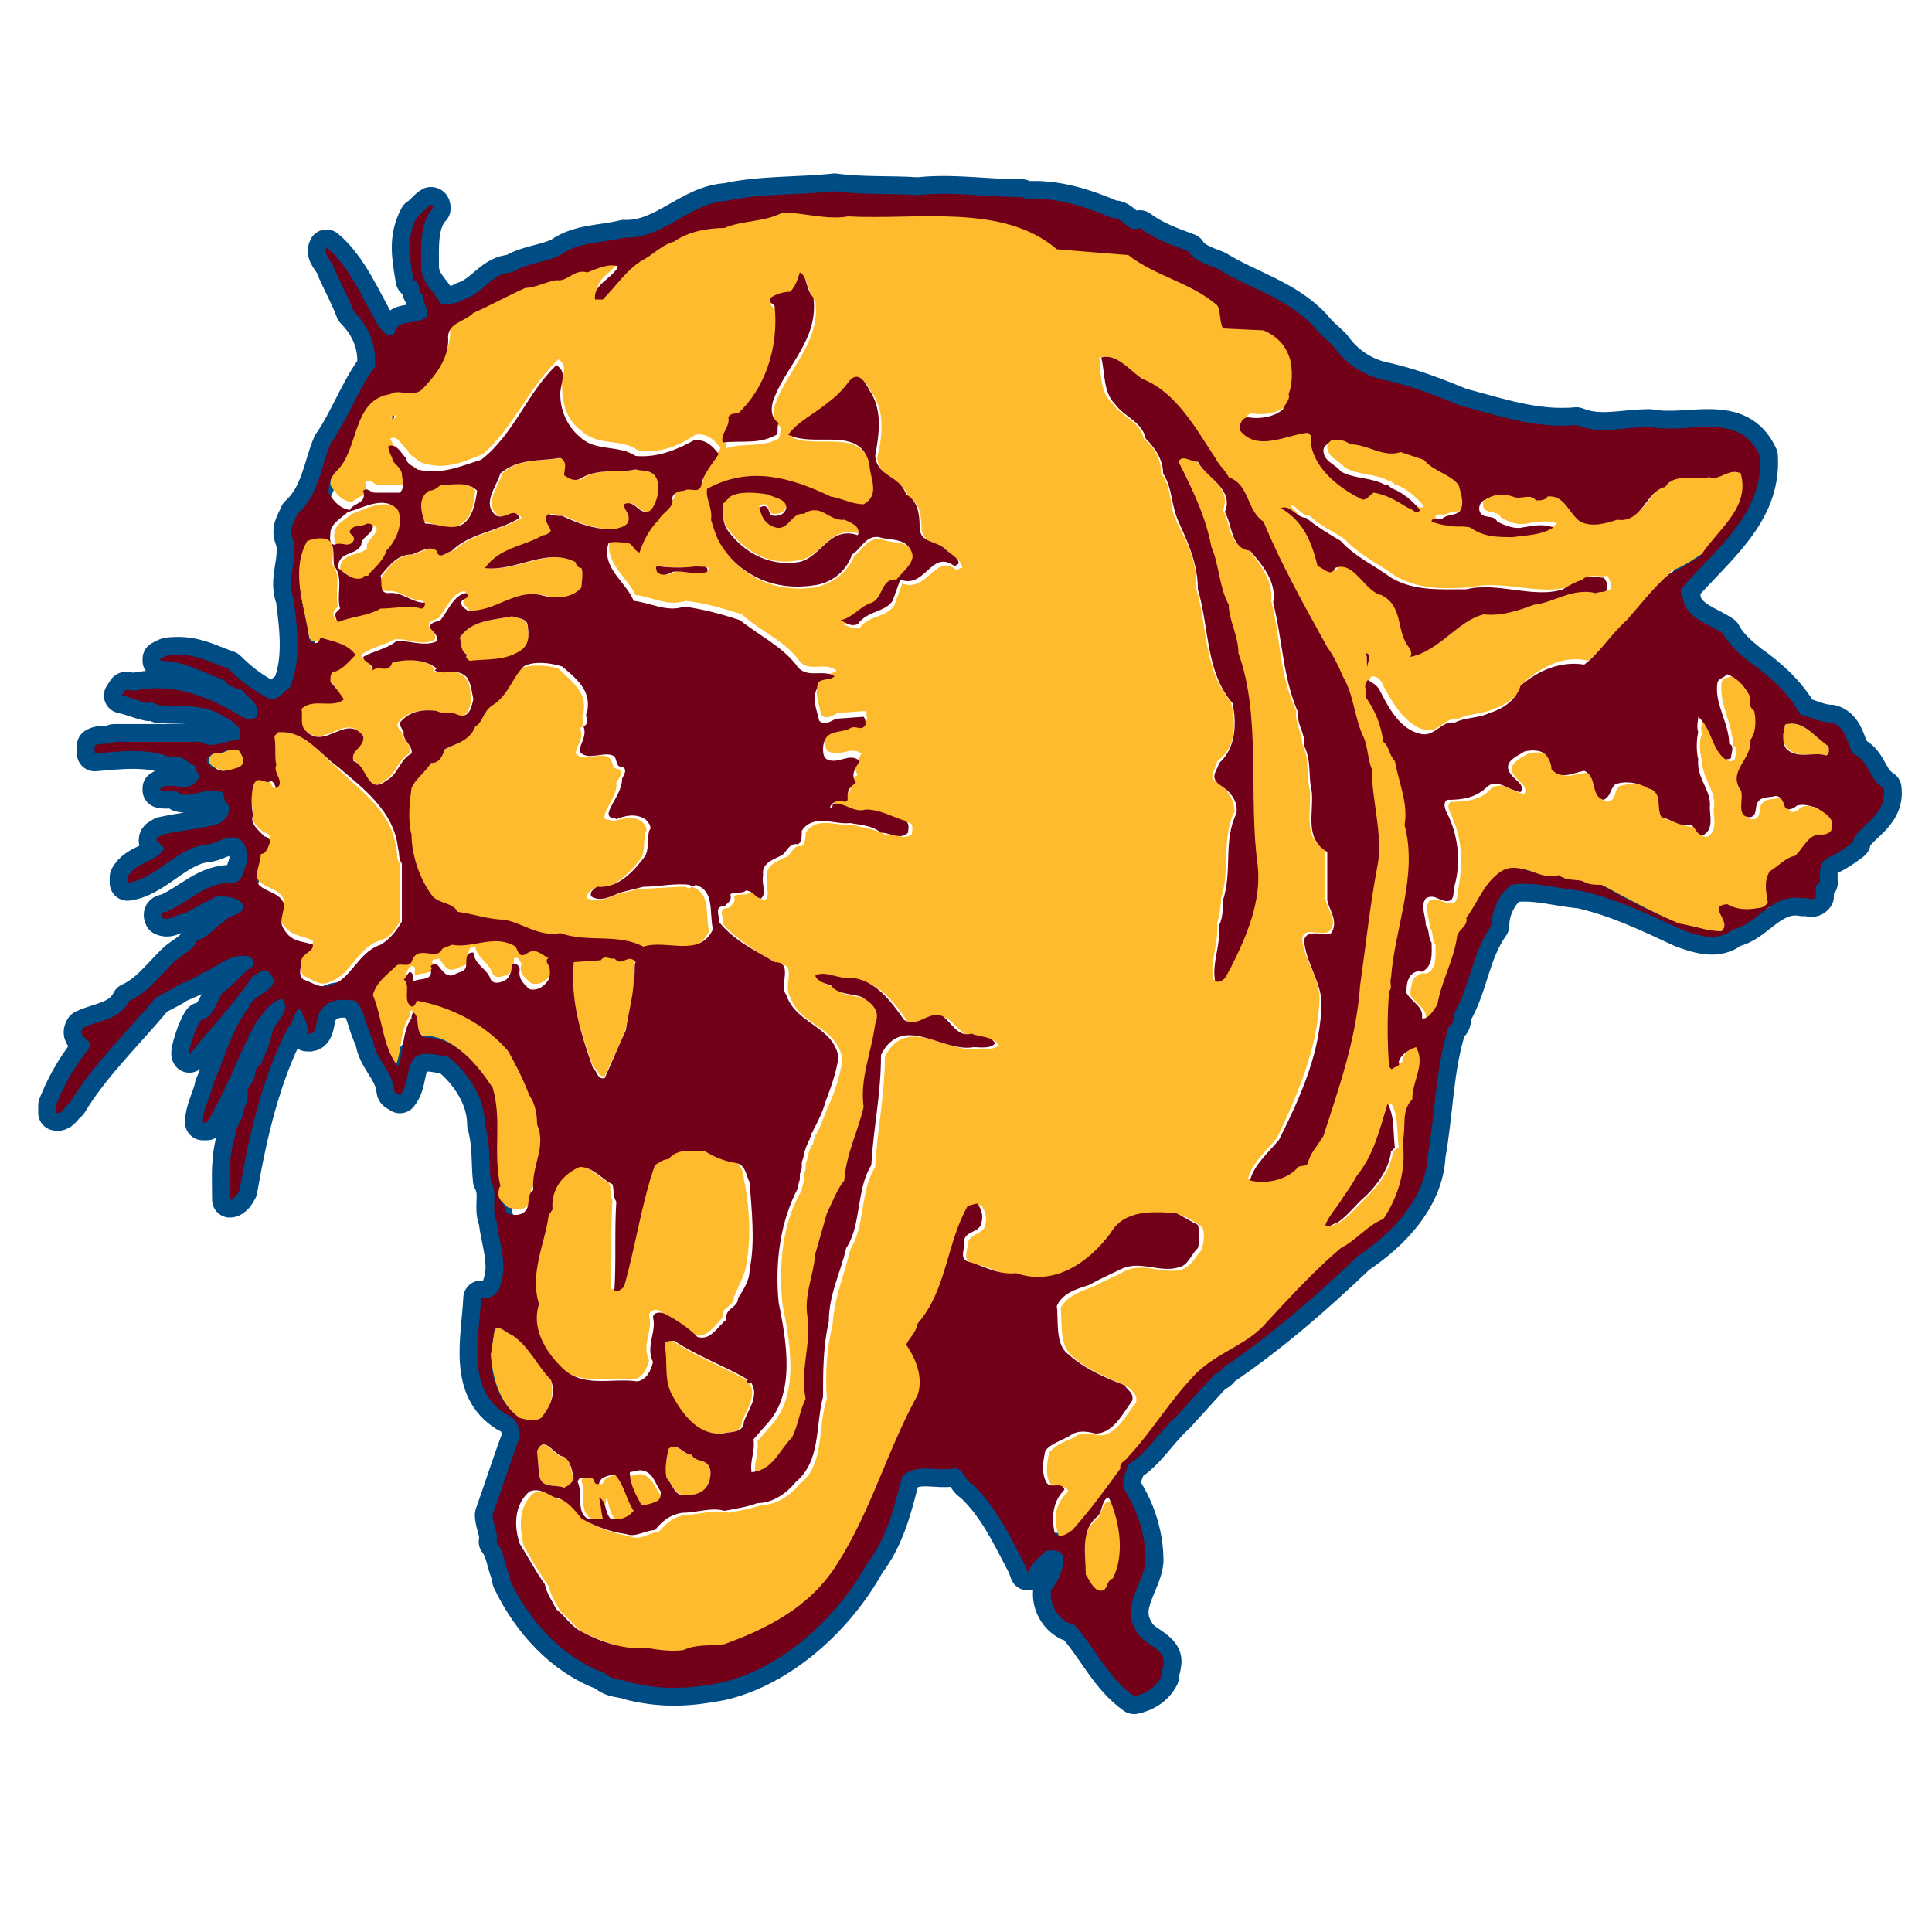 <?xml version="1.0" encoding="utf-8"?>
<!-- Generator: Adobe Illustrator 19.1.0, SVG Export Plug-In . SVG Version: 6.00 Build 0)  -->
<!DOCTYPE svg PUBLIC "-//W3C//DTD SVG 1.1//EN" "http://www.w3.org/Graphics/SVG/1.1/DTD/svg11.dtd">
<svg version="1.1" xmlns="http://www.w3.org/2000/svg" xmlns:xlink="http://www.w3.org/1999/xlink" x="0px" y="0px"
	 viewBox="33 -33 100 100" enable-background="new 33 -33 100 100" xml:space="preserve">
<g id="AREA_3">
	<path fill="none" stroke="#004D86" stroke-width="1.843" stroke-linejoin="round" stroke-miterlimit="10" d="M130.5,7.8
		c-0.8-0.5-0.7-1.4-1.6-1.8c-0.3-0.6-0.4-1.4-1.1-1.6c-0.6,0-1.1-0.3-1.6-0.4c-0.6-1.1-1.6-2-2.6-2.7c-0.5-0.4-1.1-0.9-1.4-1.5
		c-0.7-0.5-2-0.8-2.1-1.9c-0.1-0.1-0.1-0.2-0.1-0.4c1.8-2.1,4.3-3.9,4.1-6.9c-1.1-2.4-3.7-1.1-5.7-1.5c-1.4,0-2.6,0.4-3.8-0.1
		c-2.1,0.2-4.1-0.5-6-1c-1.2-0.5-2.5-1-3.8-1.3c-1.1-0.2-2.1-0.8-2.8-1.8c-0.3-0.3-0.7-0.6-1-1c-1.4-1.5-3.4-2-5-3
		c-0.5-0.2-1.2-0.4-1.5-0.9c-0.8-0.3-1.7-0.6-2.5-1.2c-0.6,0.3-0.9-0.6-1.4-0.5c-1.4-0.6-2.9-1.1-4.5-1l-0.2-0.1
		c-1.9,0-3.6-0.3-5.4-0.1c-1.4-0.1-2.8,0-4.3-0.2c-1.8,0.2-3.8,0.1-5.6,0.5c-1.9,0.1-3.3,2-5.3,1.9c-1.2,0.3-2.3,0.2-3.3,0.9
		c-0.8,0.4-1.7,0.4-2.5,0.9c-1,0-1.5,1.1-2.5,1.4c-0.3,0.2-0.8,0.3-1.2,0.2c-0.4-0.7-1-1.1-1-1.9c0-0.9-0.1-2.3,0.6-3
		c0-0.1,0-0.2-0.1-0.2c-0.2,0.1-0.5,0.5-0.7,0.6c-0.6,1.1-0.4,2.1-0.2,3.3c0.4,0.1,0.2,0.6,0.5,0.8c0,0.4,0.3,0.7,0.2,1.1
		c-0.6,0.5-1.5,0-1.7,0.9c-0.4,0.2-0.6-0.2-0.8-0.4c-0.8-1.4-1.5-3.1-2.7-4.1c-0.2,0.4,0.3,0.7,0.4,1.1c0.3,0.7,0.7,1.4,1,2.2
		c0.8,0.8,1.2,1.8,1.1,2.9c-0.9,1.2-1.4,2.7-2.3,4c-0.5,1.2-0.6,2.6-1.7,3.6c-0.2,0.5-0.5,0.8-0.2,1.4c0.2,1.1-0.4,2,0,3
		c0.2,1.6,0.4,3.2-0.2,4.6c-0.4,0.2-0.5,0.6-1,0.6c-0.8-0.4-1.5-0.9-2.2-1.6c-0.9-0.3-1.7-0.8-2.9-0.7c-0.3,0-0.4,0.1-0.6,0.2l0,0.1
		c1.2,0,2.2,0.6,3.3,1c0.2,0.3,0.5,0.4,0.9,0.5c0.3,0.4,1,0.7,0.8,1.4c-0.4,0.3-0.8,0-1.1-0.2C43.6,3,42,2.4,40.2,2.7
		c-0.2,0.1-0.5,0-0.7,0L39.3,3c0.5,0.1,0.9,0.3,1.4,0.4c0.1-0.1,0.3,0,0.5,0.1c1.2,0.1,2.4-0.1,3.4,0.6c0.3,0.1,0.5,0.3,0.8,0.6
		c0,0.2,0.1,0.5-0.1,0.6c-0.6,0-1.3,0.5-1.9,0.1l-4.5,0c-0.3,0.2-0.7,0-1,0.2L37.9,6c1.2-0.1,2.8-0.3,3.9,0.2
		c0.6-0.2,0.9,0.3,1.4,0.5c-0.1,0.1,0,0.2,0,0.3c0.2,0.1,0.1,0.3,0,0.4c-0.5,0.7-1.3,0-1.9,0.4v0.1c0.3,0.1,0.8-0.1,1,0.2
		C43,8.3,43.7,7.7,44.5,8c0.2,0.2,0,0.5,0.3,0.6c0.2,0.5-0.2,1-0.7,1.1c-0.8,0.2-1.8,0.3-2.7,0.5c-0.1,0.1-0.3,0.1-0.3,0.3l0.4,0.4
		c-0.3,0.7-1.5,0.7-1.9,1.5l0,0.3c1.5-0.2,2.6-1.9,4.2-2c0.5-0.1,1-0.5,1.5-0.3c0.5,0.2,0.5,0.9,0.5,1.2c-0.2,0.4-0.2,1-0.7,1.1
		c-1.4-0.1-2.3,1-3.5,1.5c-0.2,0-0.3,0.1-0.2,0.3c0.4,0.2,0.7-0.2,1.1-0.2c0.6-0.3,1.1-0.6,1.7-0.9c0.5,0,1.2,0,1.4,0.5
		c0,0.5-0.7,0.4-1,0.8c-0.5,0.3-0.8,0.8-1.4,1c-0.2,0.5-0.8,0.7-1.2,1.1c-0.8,0.8-1.4,1.6-2.3,2c-0.5,1-1.6,1-2.4,1.4
		c-0.4,0.6,0.8,0.6,0.2,1.2c-0.7,0.9-1.2,1.8-1.6,2.8v0.4c0.3,0.1,0.5-0.4,0.7-0.5c1.2-2,3-3.7,4.4-5.4c0.4-0.3,0.8-0.4,1.2-0.7
		c0.4-0.2,0.8-0.3,1.2-0.6c0.8-0.3,1.5-1.1,2.5-0.9c0.2,0.1,0.3,0.4,0.2,0.5c-0.6,0.4-1,1-1.6,1.4c-0.3,0.5-0.5,1.3-1.1,1.4
		c-0.3,0.4-0.7,1.7-0.6,1.8c1.1-1.4,2.3-2.6,3.3-4.1c0.3-0.1,0.5-0.4,0.8-0.2c0.9,0.9-0.8,1.1-1,1.8c-0.9,1.2-1.3,2.7-1.9,4.1
		c-0.1,0.6-0.5,1.2-0.5,1.9h0.2c1-1.6,1.6-3.4,2.5-5.1c0.4-0.5,0.8-1.2,1.4-1.3c0.5,0.6-0.3,1.1-0.5,1.7c-0.1,0.6-0.4,1.2-0.6,1.7
		c-0.2,0.1-0.3,0.3-0.3,0.5c0,0.2-0.2,0.5-0.4,0.8c0.1,0.5-0.1,0.8-0.2,1.1c0,0.4-0.4,0.8-0.4,1.2c-0.4,1.2-0.3,2.2-0.3,3.4
		c0.2,0,0.4-0.3,0.5-0.5c0.5-2.9,1.2-5.9,2.5-8.4c0.3-0.3,0.3-0.8,0.6-1c0.2,0.4,0.5,0.8,0.4,1.3c0.6,0.1,0.4-0.8,0.7-1.2
		c0.4-0.6,1.1-0.6,1.8-0.5c0.5,0.5,0.5,1.3,0.9,2c0.1,1,1,1.6,1.1,2.6c0,0.2,0.2,0.2,0.3,0.3c0.5-0.6,0.3-1.5,0.8-2
		c0.5-0.3,1.1-0.1,1.7,0c1,0.8,1.9,2.1,1.9,3.5c0.3,1.1,0.2,2,0.3,2.9c0.4,0.7,0,1.4,0.3,2.1c0.1,1,0.6,2.2,0.2,3.3
		c-0.1,0.5-0.5,0.7-0.9,0.7h-0.1c-0.1,2.1-0.8,4.7,1.3,6c0.5,0.2,0.7,0.6,0.7,1.2c-0.5,1.3-0.9,2.6-1.4,4c0,0.5,0.3,0.9,0.2,1.4
		c0.4,0.5,0.4,1.2,0.7,1.8v0.2c1,2.1,2.7,4,4.9,4.8c0.4,0.4,0.9,0.3,1.4,0.5c1.7,0.4,3,0.3,4.6,0c3.1-0.7,6-3.3,7.6-6.2
		c1-1.3,1.4-2.9,1.8-4.5c0.8-0.7,1.8-0.2,2.7-0.4c0.5,0,0.5,0.6,0.9,0.8c1.3,1.2,2,2.8,2.8,4.3c0,0.1,0.1,0.2,0.1,0.3
		c0.2-0.5,0.6-0.8,0.9-1.1c0.3-0.1,0.7-0.1,0.9,0.2c0.1,0.7-0.2,1.3-0.6,1.8c-0.1,0.7,0.3,1.4,0.9,1.7l0.3,0.1
		c1.1,1.2,1.7,2.7,3.1,3.7c0.5-0.1,1.1-0.4,1.4-1c0-0.4,0.3-0.8,0-1.2c-0.4-0.5-1-0.6-1.3-1.2c-0.8-1.3,0.4-2.4,0.5-3.6
		c0-1.3-0.4-2.6-1.1-3.7c-0.2-0.5,0.1-0.9,0.2-1.3c1-0.6,1.6-1.7,2.5-2.5l2-2.2c0.2,0,0.3-0.2,0.4-0.3c2.5-1.7,4.8-3.7,7-5.8
		c1.8-1.2,3.5-3,3.6-5.2c0.4-2.2,0.4-4.6,1.1-6.7c0.3-0.1,0.2-0.5,0.3-0.7c0.8-1.4,0.9-3.1,1.9-4.5c0-0.8,0.4-1.6,1-2.1
		c1.2-0.2,2.4,0.2,3.6,0.3c1.8,0.4,3.5,1.2,5.2,2c0.8,0.3,1.9,0.7,2.7,0c1.2-0.2,2-1.9,3.6-1.6c0.2-0.1,0.5,0.2,0.7-0.1
		c0-0.3-0.1-0.6,0.2-0.7c0-0.5-0.1-1,0.4-1.3c0.5-0.2,0.9-0.5,1.3-0.8C129,9.8,130.7,9.3,130.5,7.8z"/>
</g>
<g id="AREA_2">
	<g>
		<path fill="#FDBB2D" d="M106.5,21c-0.4,0.1-0.8,0.5-0.9,0.8c0.1,0.2-0.2,0.2-0.3,0.3c-0.1,0-0.2,0-0.2-0.1c-0.2-1.3-0.1-2.6,0-3.9
			c0.2-0.2,0-0.4,0.1-0.7c0.1-2.6,1.4-5.3,0.7-7.9c0.2-1.1-0.3-2.3-0.5-3.3c-0.3-0.3-0.3-0.8-0.6-1c0-0.8-0.4-1.6-0.9-2.3
			c0.1-0.2-0.2-0.6,0.1-0.9c0.3,0,0.5,0.2,0.6,0.5c0.5,0.9,1.1,2,2.2,2.3c0.7,0.1,1-0.7,1.7-0.6c0.6-0.3,1.1-0.2,1.8-0.5
			c0.6-0.2,1.4-0.7,1.6-1.4c0.9-0.8,2.1-1.4,3.3-1.1c0.8-0.6,1.4-1.5,2.2-2.3c0.7-0.7,1.4-1.7,2.2-2.4c0.6-0.2,1.1-0.6,1.6-0.9
			c0.9-1.4,2.6-2.5,2.1-4.3c-0.5-0.3-1,0.4-1.6,0.2c-0.7,0.2-1.9-0.2-2.3,0.5c-1,0.2-1.2,1.9-2.5,1.7c-0.6,0.2-1.2,0.4-1.9,0.1
			c-0.6-0.4-0.8-1.4-1.7-1.3c-0.2,0.2-0.4,0.2-0.6,0.2c-0.3-0.4-0.8,0-1.2-0.2c-0.6-0.1-1,0-1.5,0.2c-0.2,0.1-0.3,0.4-0.2,0.6
			c0.2,0.3,0.7,0.1,0.9,0.5l0,0c0.4,0.2,0.8,0.4,1.3,0.3c0.6-0.1,1.1-0.2,1.6,0c-0.5,0.4-1.4,0.4-2.1,0.5c-0.8,0-1.6,0-2.2-0.5
			c-0.4,0-0.8,0-1.1-0.1c-0.4,0-0.6,0-0.9-0.2c0-0.3,0.4-0.1,0.6-0.2c0.3-0.2,0.7,0,0.9-0.4c0.2-0.4,0-0.9-0.1-1.3
			c-0.5-0.6-1.3-0.7-1.8-1.3l-1.2-0.4c-1,0.2-1.7-0.5-2.6-0.4c-0.3-0.3-0.6-0.4-1-0.2c-0.2,0.1-0.4,0.2-0.4,0.5
			c0,0.6,0.6,0.7,0.9,1.1c0.7,0.4,1.6,0.3,2.3,0.7c0.1-0.1,0.2,0.2,0.4,0.2c0.5,0.2,1,0.6,1.4,1.1c-0.2,0.2-0.4-0.1-0.6-0.1
			c-0.5-0.4-1.1-0.7-1.8-0.8c-0.2,0.1-0.4,0.5-0.7,0.3c-1-0.5-2.2-1.4-2.5-2.6c0-0.3,0.1-0.7-0.2-0.8c-1.1,0-2.6,1-3.5-0.1
			c0-0.3,0.1-0.7,0.4-0.7c0.6,0.1,1.3,0,1.8-0.4c0-0.3,0.4-0.5,0.3-0.8c0.2-0.5,0.1-1.2,0.1-1.7c-0.2-0.7-0.7-1.3-1.4-1.6l-2.1-0.1
			c-0.2-0.3,0-0.9-0.3-1.2c-1.4-1.2-3.1-1.5-4.6-2.6c-1.1-0.1-2.5-0.2-3.7-0.3C85-22.8,80.6-22,77-22.2c-1.1,0.2-2.3-0.1-3.4-0.2
			c-0.9,0.4-2.1,0.3-3,0.8c-1,0-1.9,0.2-2.6,0.7c-0.7,0.2-1.1,0.7-1.7,1c-0.8,0.5-1.3,1.4-2,2h-0.4c0-0.8,0.9-1,1.2-1.7
			c-0.5-0.2-1.1,0.1-1.6,0.3c-0.7-0.1-1,0.5-1.6,0.4c-0.6,0.1-1.1,0.5-1.6,0.4c-0.9,0.4-1.8,0.9-2.7,1.3c-0.4,0.5-1.4,0.5-1.3,1.4
			c0,1.1-0.7,1.9-1.4,2.6c-0.5,0.4-1-0.2-1.6,0.2c-2,0.3-1.6,2.9-2.8,4c-0.3,0.3-0.4,0.7-0.4,1.1c0.3,0.5,0.6,0.8,1.1,0.9
			c0.3-0.3,0.9-0.3,0.7-1c0.2-0.3,0.4,0,0.6,0.1h1.3c0.3-0.2,0.1-0.7,0.1-1c-0.1-0.3-0.5-0.4-0.5-0.8c0-0.2-0.1-0.4-0.2-0.6
			c0.4-0.2,0.6,0.4,0.9,0.6c0.1,0.3,0.3,0.3,0.6,0.6C56-8.6,57-9.1,58-9.5c1.6-1.4,2.4-3.5,3.9-4.9c0.6,0.4,0.1,0.9,0.2,1.5
			c0,0.9,0.3,1.7,1,2.2c0.8,0.8,2.1,0.4,2.9,1c1.1,0.2,2.1-0.2,3-0.8c0.6-0.1,1,0.3,1.3,0.7c-0.3,0.5-0.8,0.9-0.9,1.6
			c0,0.5-0.5,0.1-0.9,0.3c-0.2,0-0.6,0.1-0.6,0.4c0.1,0.5-0.5,0.7-0.7,1.1c-0.4,0.5-0.8,1.1-1,1.7c-0.3-0.1-0.4-0.3-0.6-0.5
			c-0.3,0-0.7,0-1,0c-0.4,1.3,0.9,2.1,1.3,3c0.9,0.1,1.6,0.6,2.6,0.3c0.9,0.1,2,0.4,2.9,0.7c1,0.9,2.1,1.3,2.9,2.3
			c0.5,0.8,1.3,0.1,2,0.6c-0.3,0.3-0.9,0.1-0.9,0.6c-0.3,0.5,0,1.1,0.1,1.7c0.3,0.3,0.6,0,0.9-0.1l1.4-0.1c0.1,0.1,0,0.2,0.1,0.4
			c-0.2,0.4-0.5-0.1-0.8,0.2c-0.5,0.3-1.2,0-1.4,0.9c0,0.2,0,0.5,0.2,0.6c0.6,0.3,1.1-0.3,1.7,0.1c-0.2,0.3-0.5,0.7-0.2,1.1
			c-0.1,0.1-0.4,0.2-0.4,0.5c0,0.2,0.1,0.4-0.2,0.5c-0.3,0-0.6,0-0.7,0.2c-0.1,0.1,0.1,0.3,0.2,0.4c0.6-0.1,1.1,0.5,1.7,0.3
			c0.7,0,1.4,0.4,2.1,0.6c0.2,0.1,0.1,0.4,0.1,0.6c-0.5,0.3-0.9-0.1-1.4,0c-0.5-0.3-1-0.3-1.6-0.5c-0.8,0.1-1.9-0.5-2.5,0.4
			c0,0.2,0,0.5-0.2,0.7c-0.5-0.1-0.5,0.5-0.9,0.6c-0.4,0.2-1,0.4-0.9,1c-0.1,0.4,0.2,0.9-0.1,1.2c-0.4-0.1-0.5-0.4-0.8-0.4
			c-0.2,0.2-0.6,0-0.8,0.2c0.1,0.3-0.1,0.4-0.3,0.6c-0.6,0-0.2,0.5-0.3,0.8c0.8,0.9,1.8,1.5,2.9,2.1c1,0,0.2,1.1,0.6,1.7
			c0.5,1.5,2.4,1.5,2.7,3.2c-0.1,0.9-0.4,1.7-0.7,2.4c-0.2,0.4-0.3,0.8-0.5,1.2c0,0.1-0.1,0.1-0.1,0.2c0,0.1-0.1,0.1-0.1,0.2
			c0,0.1-0.1,0.2-0.1,0.3c0,0.1,0,0.1-0.1,0.2c-0.1,0.2-0.1,0.3-0.2,0.5c0,0,0,0.1,0,0.1c0,0.1-0.1,0.3-0.1,0.4c0,0.1,0,0.1,0,0.2
			c0,0.1-0.1,0.2-0.1,0.4c0,0.1,0,0.1,0,0.2c0,0.2-0.1,0.3-0.1,0.5c-1,1.7-1.2,3.8-1,5.9c0.4,2,0.9,4.7-0.6,6.3l-0.7,0.8
			c0.1,0.6-0.2,1.1-0.1,1.7c1-0.1,1.3-1.1,2.1-1.8c0.2-0.6,0.4-1.3,0.7-2c-0.3-1.5,0.3-2.8,0.1-4.2c-0.2-1.2,0.3-2.1,0.4-3.3
			c0.2-0.7,0.4-1.4,0.6-2.1c0.3-0.6,0.5-1.2,0.9-1.7c0.2-1.3,0.8-2.5,1-3.8c-0.2-1.5,0.4-2.8,0.6-4.3c0.3-0.7-0.2-1.2-0.7-1.4
			c-0.5-0.2-1.2-0.1-1.6-0.6c-0.3-0.1-0.7-0.2-0.8-0.5c0.5-0.3,1.1,0.1,1.8,0.1c1.3,0.1,2.1,1.2,2.8,2.2c0.8,0.4,1.2-0.5,2-0.2
			c0.5,0.3,0.9,1.1,1.5,0.9c0.4,0.2,1,0.1,1.2,0.5c-0.3,0.3-0.8,0.1-1.1,0.2c-1.6,0.2-3.7-1.8-4.8,0.4c0,2-0.4,3.8-0.5,5.7
			c-0.8,1.3-0.5,3-1.3,4.3c-0.3,1.3-0.8,2.4-0.9,3.8c-0.3,1.3-0.4,2.6-0.3,3.9c-0.5,1.5-0.1,3.4-1.4,4.4c-0.5,0.6-1.2,1.1-2,1.1
			c-0.5,0.2-1.2,0.3-1.7,0.4c-0.8-0.2-1.4,0.1-2.2,0.1c-0.6,0.1-1,0.4-1.4,0.9c-0.5,0-1,0.5-1.5,0.2c-0.8-0.1-1.6-0.4-2.3-0.8
			c-0.4-0.6-0.7-1-1.4-1.1c-0.4-0.2-0.8-0.6-1.3-0.3c-0.8,0.7-0.7,1.8-0.5,2.7c0.4,0.7,0.8,1.4,1.3,2.1c0.1,0.5,0.4,0.9,0.6,1.3
			c0.5,0.4,0.7,0.8,1.2,1.1c1.1,0.5,2.3,1,3.5,0.9c0.6,0.1,1.3,0.3,1.9,0.1c0.6-0.3,1.4-0.2,2.1-0.3c2.1-0.8,4.4-1.9,5.8-4.1
			c1.7-2.8,2.5-5.9,4.2-8.8c0.2-0.9-0.1-1.9-0.6-2.6c0.2-0.4,0.5-0.7,0.6-1.1c1.5-1.7,1.5-4.2,2.6-6.1c0.2,0,0.3-0.2,0.5-0.1
			c0.2,0.3,0.3,0.6,0.2,1c-0.1,0.5-0.7,0.4-0.9,0.9c0,0.4-0.3,0.9,0.2,1.1c0.9,0.1,1.6,0.7,2.5,0.6c2,0.7,3.7-0.7,4.9-2.1
			c0.8-1.2,2.2-1.1,3.4-1c0.4,0.1,0.8,0.4,1.1,0.6c0.2,0.3,0.1,0.8,0,1.2c-0.3,0.3-0.5,0.8-1,1c-1,0.3-2-0.4-3,0.1
			c-0.5,0.3-1.1,0.5-1.6,0.8c-0.6,0.2-1.4,0.5-1.7,1.1c0.1,0.8-0.1,1.9,0.6,2.5c0.9,0.8,1.9,1.1,2.9,1.6c0.2,0.2,0.5,0.4,0.4,0.8
			c-0.5,0.6-1,1.7-1.9,1.7c-0.4-0.1-1-0.2-1.3,0.1c-0.4,0.2-0.9,0.3-1.3,0.8c-0.1,0.5-0.2,1,0,1.5c0.3,0.5,0.8,0,1,0.5
			c-0.7,0.6-0.8,1.4-0.5,2.3c0.3,0.2,0.6,0,0.9-0.2c0.9-1,1.7-2.1,2.5-3.2c-0.1-0.3,0.3-0.4,0.4-0.6c1.3-1.4,2.2-3,3.6-4.4
			c1.2-1.1,2.6-1.3,3.6-2.6c1.3-1.2,2.6-2.6,3.8-3.8c0.8-0.4,1.4-1.1,2.2-1.5c0.8-1.1,1.2-2.6,1-4c0.3-0.8-0.1-1.6,0.5-2.2
			C106.1,22.9,106.8,22.1,106.5,21z M53.3-11.3c0,0-0.1-0.1,0-0.1c0-0.1,0.1-0.1,0.2-0.1C53.5-11.4,53.4-11.3,53.3-11.3z M70.8-11.2
			c0.1-0.2,0.3-0.2,0.5-0.2c1.4-1.4,2.1-3.5,1.9-5.5c0-0.2-0.5-0.2-0.2-0.5c0.3-0.2,0.7-0.3,1-0.3c0.2-0.3,0.4-0.7,0.5-1
			c0.4,0.2,0.3,0.9,0.7,1.3c0.3,2.1-1.5,3.6-2.1,5.4c-0.1,0.4-0.1,0.8,0.3,1.1c0,0.2,0,0.4-0.1,0.6c-0.9,0.5-1.8,0.2-2.7,0.5
			C70.4-10.4,70.9-10.7,70.8-11.2z M67.9-3.4c-0.3,0.2-0.6,0.2-0.8,0c0-0.1-0.2-0.2,0-0.3c0.7,0.1,1.5,0.1,2.1,0
			c0.1,0.2,0.5-0.1,0.5,0.2C69.1-3.2,68.5-3.5,67.9-3.4z M82.5-3.5c-1.1-0.9-1.5,1.2-2.8,0.7l-0.4,1.1c-0.4,0.7-1.3,0.5-1.8,1.2
			c-0.4,0.1-0.8-0.2-0.9-0.2c0.6-0.1,1-0.8,1.6-0.9C78.9-2,78.7-3,79.5-2.9c0.3-0.4,1-0.9,0.8-1.4c-0.3-0.8-1-0.5-1.7-0.8
			c-0.7-0.1-1,0.6-1.4,0.9c-0.3,0.8-1.1,1.4-2,1.6c-2,0.3-3.9-0.5-4.9-2.3c-0.2-0.3-0.3-0.7-0.4-1.1c0.1-0.5-0.4-1.1-0.2-1.6
			c2.2-1.2,4.3-0.6,6.4,0.4c0.5,0.1,1,0.5,1.7,0.4c0.9-0.4,0.3-1.4,0.3-2.1c-0.6-2-2.8-0.8-4.2-1.5c0.5-0.7,1.4-1.1,2.1-1.7
			c0.4-0.3,0.7-0.6,1-1c0.5-0.7,0.9,0,1.1,0.4c0.7,0.9,0.6,2.2,0.3,3.4c0.1,1.1,1.3,1,1.6,2c0.6,0.3,0.7,1,0.7,1.7
			c0.1,0.8,0.9,0.6,1.3,1.1c0.3,0.3,0.8,0.5,0.8,0.9C82.6-3.6,82.6-3.5,82.5-3.5z M103.8,1.6c-0.1-0.3,0-0.5-0.1-0.8
			C104.1,0.9,103.7,1.3,103.8,1.6z M100.8-6.3c0.5,0.5,1.2,0.8,1.8,1.2c0.7,0.8,1.8,1.3,2.6,1.9c1.2,0.7,2.5,0.7,3.9,0.6
			c1.6-0.4,3.5,0.4,5,0c0.3-0.1,0.7-0.3,1-0.5c0.3-0.2,0.7,0,1.1-0.1c0.1,0.2,0.2,0.4,0.2,0.6c-0.1,0.3-0.4,0.1-0.6,0.2
			c-1.2-0.3-2.2,0.5-3.2,0.6c-0.9,0.2-1.7,0.6-2.6,0.5c-1.4,0.3-2.4,1.9-3.8,2.2c0-0.2,0-0.3,0-0.4c-0.7-0.8-0.3-2.2-1.5-2.8
			c-0.9-0.2-1.4-1.8-2.4-1.4c-0.2,0.5-0.6,0-0.9-0.1c-0.3-1.1-0.7-2.2-1.6-3C100-7,100.3-6.3,100.8-6.3z M100.6,27.1
			c-0.1,0.2-0.3,0.1-0.5,0.2c-0.6,0.7-1.6,0.8-2.5,0.7c0.2-0.8,1-1.5,1.5-2.1c1.1-2.3,2.1-4.7,2.2-7.2c0-1.1-0.8-2-0.9-3.1
			c0.1-0.7,1-0.1,1.4-0.4c0.5-0.5-0.1-1.1-0.2-1.7l0-2.5c-1.2-0.7-0.7-2-0.8-3.1c-0.2-0.8,0-1.6-0.4-2.4c0-0.6-0.4-1.1-0.3-1.7
			c-0.9-1.9-0.8-3.7-1.3-5.7c0.1-1.1-0.6-1.9-1.2-2.7c-1-0.1-0.9-1.3-1.3-2c0.5-1.2-1-1.8-1.4-2.6c-0.3,0-0.7-0.3-1,0
			c0.6,1.4,1.3,2.8,1.7,4.4c0.4,0.9,0.5,2.1,0.9,3c0,0.8,0.5,1.6,0.5,2.5c1.2,3.3,0.5,7.5,1,11c0.2,1.9-0.6,3.6-1.4,5.3
			c-0.2,0.2-0.3,0.8-0.8,0.7c-0.2-0.9,0.3-1.9,0.2-2.9c0.1-0.4,0.2-0.9,0.2-1.3c0.5-1.5,0-3.1,0.7-4.5c0-0.6-0.4-1.2-0.9-1.5
			c-0.5-0.3-0.1-0.6,0-1.1C97,5.7,97,4.4,96.7,3.3c-1.4-1.6-1.2-3.9-1.8-5.9C95-3.9,94.4-5,93.9-6c-0.4-0.8-0.2-1.7-0.8-2.5
			c0-0.7-0.3-1.3-0.9-1.8c-0.2-0.9-1.1-1.1-1.6-1.8c-0.7-0.6-0.6-1.6-0.7-2.4c0.9-0.2,1.5,0.6,2.1,1.1c1.8,0.7,2.7,2.6,3.8,4.1
			c0.2,0.4,0.5,0.6,0.7,1c1,0.4,0.9,1.7,1.8,2.3c0.9,2.3,2.1,4.5,3.3,6.5c0.3,0.4,0.5,1,0.8,1.5c0.7,0.9,0.7,2.1,1.1,3.2
			c0.2,0.5,0.1,1.1,0.4,1.6c0,1.6,0.6,3.5,0.3,5c-0.4,2.1-0.5,4.2-1,6.2c-0.2,2.8-1.1,5.2-1.9,7.8C101.1,26.2,100.7,26.6,100.6,27.1
			z M105.1,26.6c-0.1,0.9-0.7,1.7-1.3,2.3c-0.5,0.5-0.9,1-1.5,1.4c-0.2,0-0.4,0.3-0.6,0.1c0.2-0.5,0.5-1,0.9-1.4
			c0.2-0.4,0.5-0.7,0.7-1.1c0.9-1.1,1.1-2.4,1.6-3.7l0.1-0.1c0.4,0.6,0.3,1.6,0.4,2.3L105.1,26.6z"/>
		<path fill="#FDBB2D" d="M49.6,0.1L49.6,0c0.6,0.2,1.3,0.3,1.7,0.8c-0.4,0.3-0.7,0.8-1.2,0.9c-0.1,0.1,0,0.4-0.1,0.5
			c0.4,0.3,0.5,0.6,0.7,0.9c-0.5,0.4-1.6-0.1-2.2,0.5c0.1,0.3-0.1,0.9,0.2,1.1c1,1.2,2.1-0.8,3,0.3c0.2,0.6-0.7,0.7-0.5,1.3
			C52,6.6,52,8.2,52.9,7.4c0.6-0.3,0.7-1.1,1.3-1.4c0.2-0.4-0.4-0.7-0.4-1.1c-0.1-0.1-0.3-0.3-0.2-0.5c0.5-0.6,1.3-0.7,1.9-0.6
			c0.4,0.2,0.7,0,1.1,0.2c0.6,0.2,0.7-0.3,0.8-0.8c-0.1-0.4,0-0.7-0.3-1.1c-0.5-0.6-1.2-0.1-1.7-0.4l0.1-0.1C55,1.1,54,1.1,53.2,1.2
			c-0.1,0.6-0.6,0-1,0.4c0-0.4-0.5-0.4-0.5-0.7c0.5-0.4,1.2-0.5,1.7-0.8c0.7-0.1,1.4,0.4,2.1,0c0.2-0.4-0.7-0.7-0.1-1l0.3-0.1
			c0.4-0.5,0.7-1.3,1.3-1.4c0.1,0,0.2,0.1,0.1,0.2C57.1-2,57-2,57-1.9c-0.1,0.2,0.2,0.3,0.3,0.5c1.3,0.1,2.4-1,3.8-0.8
			c0.7,0.2,1.6,0.2,2.1-0.4c0.1-0.3,0.2-0.7,0-1c-0.1,0-0.2-0.2-0.3-0.3c-1.5-0.8-3.1,0.5-4.7,0.3c0.7-1.1,2-1.1,3-1.7
			c0.2,0,0.3,0,0.4-0.2c0-0.3-0.5-0.7-0.1-0.9c0.2,0,0.5,0.1,0.7,0.1c0.8,0.4,1.7,0.7,2.6,0.7c0.4-0.1,1-0.2,0.8-0.8
			c-0.1-0.1-0.3-0.3-0.2-0.5c0.5-0.3,0.8,0.7,1.4,0.3c0.3-0.4,0.5-1.1,0.3-1.6c-0.2-0.4-0.7-0.4-1.1-0.5c-1,0.2-2.1-0.1-2.9,0.5
			c-0.3,0.1-0.5,0-0.8-0.2c0-0.3,0.2-0.7-0.2-0.9c-1.2,0.2-2.2,0-3.1,0.8c-0.2,0.7-1,1.6-0.2,2.2c0.5,0.2,0.9-0.4,1.2,0.1
			c-1.1,0.7-2.6,0.8-3.5,1.7c-0.3,0-0.7,0.5-0.8,0c-0.4-0.3-0.9,0.1-1.3,0.2c-0.7,0-1.2,0.5-1.6,1.1C52.7-3,52.5-2.5,53-2.4
			c0.7-0.1,1.2,0.5,1.9,0.5c0,0.1,0,0.2-0.2,0.3c-0.6-0.2-1.4,0-2.1,0c-0.7,0.3-1.5,0.3-2.2,0.7c-0.1-0.1-0.2-0.3-0.1-0.5l0.2-0.2
			c-0.2-0.7,0.2-1.6-0.3-2.2c0-0.4,0.2-1.2-0.4-1.4c-0.3-0.1-0.7,0-1,0.1C48-3.4,48.8-1.5,49,0C49.1,0.2,49.3,0.3,49.6,0.1z"/>
		<path fill="#FDBB2D" d="M56.9-5.9c0.6-0.4,0.6-1.1,0.7-1.7C57.1-8.2,56.4-8,55.7-8c-0.2,0.2-0.4,0.3-0.6,0.3
			c-0.6,0.4-0.3,1.1-0.2,1.7C55.6-5.9,56.3-5.4,56.9-5.9z"/>
		<path fill="#FDBB2D" d="M76.7-6.2c-0.8,0-1.3-1-2.1-0.3c-0.7,0-0.9,1.2-1.7,0.6c-0.3-0.2-0.5-0.5-0.6-0.9c0.1-0.1,0.2-0.1,0.3-0.1
			c0.3,0.1,0.1,0.5,0.5,0.5c0.3,0,0.5-0.1,0.6-0.4c0-0.5-0.6-0.5-0.9-0.7c-0.6,0-1.5-0.2-2,0.1l-0.4,0.4c0,0.5,0,1,0.3,1.4
			c0.9,1.2,2.2,1.9,3.6,1.6c1.2-0.1,1.6-1.8,3.1-1.4C77.6-5.8,76.9-6,76.7-6.2z"/>
		<path fill="#FDBB2D" d="M50.6-3.5c0.4,0.2,0.8,0.7,1.3,0.5c0-0.2,0.2,0,0.3-0.2c0.3-0.4,0.7-0.7,0.9-1.2c0.5-0.5,0.9-1.4,0.7-2.1
			c-0.7-0.8-1.8-0.2-2.6,0.1c-0.3,0.3-0.9,0.5-0.9,1.1c0,0.2,0,0.5,0.2,0.6c0.3-0.1,0.7,0.2,1-0.2c0.1-0.3-0.2-0.2-0.2-0.5
			c0.2-0.4,0.5-0.2,0.9-0.4c0.1,0,0.3,0,0.3,0.2c-0.1,0.4-0.6,0.6-0.5,1C51.5-4.2,50.6-4.4,50.6-3.5z"/>
		<path fill="#FDBB2D" d="M57.3,1.3c1-0.1,1.8,0,2.6-0.5c0.5-0.3,0.5-0.8,0.4-1.4C60.2-1,59.8-1,59.5-1.1c-1,0.2-2.1,0.2-2.7,1.1
			c0,0.3,0,0.7,0.4,0.9C57,1,57.3,1.2,57.3,1.3z"/>
		<path fill="#FDBB2D" d="M65,6.8c-0.4,0-0.2-0.4-0.5-0.6c-0.5-0.3-1.3,0.3-1.7-0.2c0-0.4,0.5-0.8,0.2-1.3c0.4-0.2,0-0.5,0.2-0.8
			c0.2-1.1-0.6-1.6-1.3-2.3c-0.6-0.2-1.5-0.2-2,0c-0.6,0.6-0.8,1.5-1.6,2c-0.4,0.2-0.5,0.9-0.9,1.1c-0.3,0.7-1,0.9-1.6,1.2
			c-0.1,0.4-0.4,0.7-0.7,0.7c-0.4,0.4-0.8,0.7-1,1.3c-0.1,0.8-0.1,1.8,0,2.4c0,1.1,0.4,2.3,1.1,3.2c0.4,0.3,1,0.3,1.3,0.8
			c0.8,0.1,1.6,0.4,2.4,0.4c1,0.1,1.8,0.9,2.9,0.7c1.4,0.5,3,0,4.3,0.7c1.2-0.4,2.9,0.6,3.6-0.9c-0.2-0.9,0.1-2-0.9-2.3
			c-0.1,0.1-0.2,0.1-0.3,0c-0.8,0-1.6,0.1-2.4,0.1c-0.4,0.1-0.8,0.2-1.2,0.3c-0.4,0.2-1,0.4-1.5,0.2c-0.1-0.2,0.1-0.3,0.3-0.5
			c1,0.1,1.9-0.8,2.5-1.6c0.2-0.4,0.1-0.9,0.2-1.3c0.2-0.2-0.1-0.5-0.2-0.6c-0.5-0.3-1-0.1-1.5,0c-0.1-0.1-0.5,0-0.4-0.3
			c0.1-0.5,0.7-1.1,0.6-1.7C65.1,7.2,65.3,6.9,65,6.8z"/>
		<path fill="#FDBB2D" d="M127.2,8.9c-0.4-0.1-0.6-0.3-1-0.1c-0.1,0.1-0.4,0.4-0.6,0.1c-0.1-0.3-0.2-0.5-0.5-0.6
			c-0.3,0.1-0.7,0-0.9,0.3c-0.2,0.2,0,0.7-0.4,0.8c-0.8,0.1-0.2-0.9-0.5-1.4c-0.7-1,0.5-1.6,0.5-2.6c0.2-0.4,0.3-1,0.2-1.5
			c-0.4-0.2-0.1-0.5-0.3-0.9c-0.3-0.5-0.7-0.8-1.1-1c-0.2,0.1-0.5,0.1-0.5,0.4c-0.1,1.1,0.6,2.1,0.6,3.2c0.3,0.1,0.1,0.5,0.1,0.7
			c-0.1,0.1-0.2,0.1-0.3,0.1c-0.7-0.5-0.7-1.6-1.4-2.2c0,0.3-0.1,0.5,0,0.8c-0.2,0.4-0.1,1,0,1.4c0,0.9,0.8,1.6,0.6,2.5
			c0,0.4,0.2,1.1-0.3,1.4c-0.4,0.1-0.4-0.4-0.7-0.5c-0.6,0-1-0.3-1.5-0.4c-0.2-0.5,0.1-1.3-0.7-1.5c-0.4-0.4-1.1-0.4-1.7-0.2
			c-0.3,0.3-0.1,0.7-0.6,0.8c-0.8-0.3-0.3-1.2-1-1.5c-0.6,0-1.2,0.4-1.7-0.1c0-0.2,0-0.4-0.2-0.6c-0.2-0.4-0.8-0.4-1.2-0.3
			c-0.3,0.2-0.6,0.3-0.8,0.6c-0.3,0.7,0.9,0.9,0.6,1.5c-0.6-0.1-1.1-0.7-1.7-0.3c-0.5,0.6-1.3,0.7-2.1,0.7c-0.3,0.2,0,0.6,0.1,0.9
			c0.5,1.1,0.5,2.4,0.3,3.5c-0.1,0.3,0,0.6-0.2,0.8c-0.5,0.2-0.8-0.3-1.3-0.1c-0.3,0.4,0,0.9,0,1.4c0.2,0.2,0.1,0.6,0.3,0.9
			c0,0.5,0.1,1.3-0.5,1.5c-0.2-0.1-0.4,0.1-0.6,0.2c-0.1,0.2-0.2,0.5-0.2,0.9c0.3,0.5,0.9,0.7,0.8,1.3c0.3,0.1,0.6-0.4,0.8-0.7
			c0.3-1.2,0.9-2.2,1-3.4c0-0.4,0.5-0.6,0.5-1.1c0.6-0.8,0.9-1.9,1.8-2.4c1.1-0.7,1.9,0.5,3,0.2c0.3,0.3,0.8,0.1,1.2,0.3
			c0.3,0.2,0.7,0.1,1,0.2c1.3,0.7,2.6,1.4,4,2c0.8,0,1.4,0.4,2.2,0.4c0.6-0.4-0.9-1.3,0.3-1.4c0.4,0.4,1,0.3,1.6,0.2
			c0.2,0,0.4-0.1,0.5-0.3c0-0.6-0.2-1.1,0.1-1.6c0.5-0.3,0.7-0.7,1.3-0.8c0.4-0.3,0.7-1.3,1.4-1.1c0.2,0,0.5-0.2,0.5-0.3
			C128,9.4,127.5,9.1,127.2,8.9z"/>
		<path fill="#FDBB2D" d="M127.5,6.1c0.2,0,0.2-0.3,0.1-0.5c-0.6-0.4-1.3-1.4-2.2-1.1L125.3,5c0,0.2,0,0.5,0.2,0.7
			C126,6.3,126.8,5.9,127.5,6.1z"/>
		<path fill="#FDBB2D" d="M53.7,14.7v-3c-0.2-0.2-0.1-0.5-0.2-0.8c-0.2-1.9-1.9-3-3.1-4.2c-0.9-0.7-1.6-2-3.1-1.8l-0.2,0.2
			c0,0.6-0.1,1,0.1,1.5c-0.2,0.4,0.5,0.8,0,1.2c-0.2-0.1-0.1-0.3-0.3-0.4c-0.2,0.3-0.6-0.5-0.8,0.1C46,8,46,8.6,46.1,9
			c-0.2,0.5,0.3,0.9,0.6,1.1c0.1,0,0.2,0.1,0.3,0.2c-0.1,0.2-0.1,0.6-0.5,0.7c0,0.5-0.5,1-0.1,1.6c0.4,0.4,1.1,0.4,1.3,1
			c-0.1,0.5-0.4,0.9,0,1.3c0.4,0.6,1,0.5,1.5,0.8c0,0.4-0.5,0.4-0.6,0.8c0,0.4-0.1,0.7,0.1,1c0.5,0.2,0.9,0.6,1.4,0.3
			c1-0.3,1.4-1.7,2.5-2.1C53.1,15.6,53.4,15.2,53.7,14.7z"/>
		<path fill="#FDBB2D" d="M44.5,6c-0.3-0.1-0.6,0-0.7,0.3c0,0.4,0.5,0.5,0.8,0.6c0.2,0,0.6,0,0.9-0.2c0.3-0.2,0.2-0.5,0.1-0.8
			C45.4,5.7,44.7,5.8,44.5,6z"/>
		<path fill="#FDBB2D" d="M59.3,29.5c0.4,0.1,1,0.2,1.1-0.3c0.1-0.3,0-0.7,0.3-0.9c-0.1-1.3,0.7-2.2,0.2-3.4c0-0.5-0.1-1.1-0.4-1.5
			c-0.2-0.8-0.6-1.5-1.1-2.3c-1.2-1.3-3-2.3-4.7-2.6c-0.1,0-0.1,0.3-0.3,0.3c-0.5-0.3,0-1-0.4-1.4c0.1-0.1,0.1-0.3,0.3-0.4
			c0.3,0,0.1,0.3,0.2,0.5c0.3-0.2,1,0,0.9-0.6c0-0.1-0.1-0.1,0-0.2c0.1-0.1,0.2,0,0.3-0.1c0.3,0.3,0.4,0.8,1,0.5
			c0.2-0.1,0.4-0.1,0.5-0.3c0.1-0.3-0.1-0.8,0.4-0.8c0.1,0.6,0.7,0.8,0.9,1.4c0.1,0.2,0.4,0.2,0.6,0.1c0.4-0.1,0.5-0.5,0.5-0.9
			c0.2-0.1,0.3,0.1,0.4,0.3c-0.2,0.5,0.3,0.8,0.5,1c0.4,0.1,0.8-0.1,1-0.5c0.1-0.3,0.1-0.6-0.1-0.9c0,0,0-0.1,0.1-0.2
			c-0.4-0.2-0.8-0.6-1.2-0.2c-0.5,0.2-0.3-0.3-0.7-0.5c-1-0.5-2,0.2-3.1,0L55.8,16c-0.4,0.7-1.3-0.2-1.6,0.7c-0.1,0.3-0.5,0-0.8,0.2
			c-0.5,0.5-1,0.8-1.2,1.5c0.5,1.2,0.5,2.7,1.3,3.7c0.3-0.7,0.2-1.8,0.7-2.5c0-0.1,0-0.3,0.1-0.3c0.4,0.3,0.1,1,0.6,1.3
			c1.6,0,2.6,1.4,3.5,2.6c0.5,1.7,0,3.4,0.4,5.1c-0.1,0.1,0,0.3-0.1,0.5C58.9,29.2,59.1,29.3,59.3,29.5z"/>
		<path fill="#FDBB2D" d="M64.8,16.5c-0.3,0.1-0.5-0.2-0.7,0.1l-1.4,0.1c-0.3,1.9,0.4,3.8,1,5.5c0.2,0.1,0.3,0.6,0.6,0.5
			c0.4-0.9,0.8-1.6,1.1-2.5c0.1-0.8,0.5-1.7,0.4-2.6c0.1-0.3,0-0.6,0.1-1C65.5,16.2,65.2,17,64.8,16.5z"/>
		<path fill="#FDBB2D" d="M70.9,27.1c-0.6-0.1-1.1-0.3-1.6-0.6c-0.7,0.1-1.4-0.2-1.9,0.4c-0.3,0-0.5,0.2-0.7,0.3
			c-0.7,2-1,4.2-1.6,6.3c-0.1,0.1-0.3,0.3-0.5,0.2c0.1-1.5,0-3,0.1-4.6c-0.2-0.3,0-0.6-0.2-0.9c-0.6-0.3-1-0.9-1.7-0.9
			c-0.9,0.4-1.4,1.2-1.4,2.2l-0.2,0.3c-0.1,1.5-0.9,3.1-0.5,4.6c-0.4,1.2,0.3,2.4,1.1,3.2c1.1,1.2,2.6,0.6,4,0.8
			c0.5-0.1,0.7-0.6,0.8-1c-0.4-0.8,0.2-1.5,0-2.3c0-0.3,0.4-0.4,0.6-0.2c0.6,0.3,1.2,0.7,1.7,1.2c0.7,0.2,1.1-0.5,1.5-0.9
			c-0.1-0.6,0.6-0.5,0.6-1.1c0.2-0.5,0.5-1,0.6-1.5c0.3-1.5,0.2-3.1-0.1-4.6C71.5,27.8,71.4,27.2,70.9,27.1z"/>
		<path fill="#FDBB2D" d="M61,40.4c0.5-0.5,0.7-1.2,0.5-2c-0.6-0.8-1.1-1.7-2-2.3c-0.3-0.1-0.6-0.5-0.9-0.3l-0.2,1.3
			c0.1,1.3,0.5,2.6,1.5,3.3C60.3,40.5,60.6,40.6,61,40.4z"/>
		<path fill="#FDBB2D" d="M70.3,41.2c0.4-0.1,1.1,0,1.1-0.6c0.2-0.6,0.8-1.3,0.4-2c0-0.1-0.2-0.1-0.2-0.2c-1.3-0.7-2.6-1.2-3.8-2
			c-0.2,0-0.4,0-0.5,0.2c0.2,1,0,1.9,0.5,2.8C68.4,40.3,69.2,41.3,70.3,41.2z"/>
		<path fill="#FDBB2D" d="M68.8,42.3c-0.4,0-0.9-0.7-1.2-0.3c-0.1,0.5-0.2,1-0.1,1.5c0.3,0.3,0.4,0.8,0.9,0.9c0.5,0,1.1-0.1,1.3-0.7
			c0.1-0.2,0.1-0.5,0-0.8C69.5,42.5,69,42.7,68.8,42.3z"/>
		<path fill="#FDBB2D" d="M60.8,42.1l0.1,1.2c0.1,0.8,0.8,0.5,1.3,0.7c0.3-0.1,0.4-0.3,0.5-0.5c-0.2-0.4-0.1-0.8-0.5-1.1
			C61.7,42.5,61.2,41.2,60.8,42.1z"/>
		<path fill="#FDBB2D" d="M67,44.9c0.1-0.1,0.2-0.3,0.2-0.5c-0.3-0.4-0.5-1.1-1.1-1.1l-0.5,0.1c0,0.7,0.4,1.2,0.7,1.8
			C66.5,45.1,66.8,45,67,44.9z"/>
		<path fill="#FDBB2D" d="M64.8,45.6c0.3,0.1,0.7,0,1-0.2l0.2-0.2c-0.4-0.6-0.5-1.4-1-1.9c-0.3,0.1-0.7,0.1-0.8,0.5
			c-0.3,0.1-0.2-0.3-0.4-0.3c-0.2,0.1-0.7-0.2-0.7,0.2c0.3,0.6-0.2,1.5,0.5,1.9h0.8c-0.1-0.4-0.1-0.7,0-1.1
			C64.5,44.7,64.5,45.2,64.8,45.6z"/>
		<path fill="#FDBB2D" d="M89.8,45.6c-0.9,0.7-0.7,1.9-0.6,3c0.2,0.3,0.3,0.6,0.6,0.8c0.6,0.2,0.4-0.5,0.8-0.6
			c0.6-1.3,0.5-2.8-0.1-4.1C90,44.7,90.1,45.3,89.8,45.6z"/>
	</g>
</g>
<g id="AREA_1">
	<path fill="#720018" d="M130.5,7.8c-0.8-0.5-0.7-1.4-1.6-1.8c-0.3-0.6-0.4-1.4-1.1-1.6c-0.6,0-1.1-0.3-1.6-0.4
		c-0.6-1.1-1.6-2-2.6-2.7c-0.5-0.4-1.1-0.9-1.4-1.5c-0.7-0.5-2-0.8-2.1-1.9c-0.1-0.1-0.1-0.2-0.1-0.4c1.8-2.1,4.3-3.9,4.1-6.9
		c-1.1-2.4-3.7-1.1-5.7-1.5c-1.4,0-2.6,0.4-3.8-0.1c-2.1,0.2-4.1-0.5-6-1c-1.2-0.5-2.5-1-3.8-1.3c-1.1-0.2-2.1-0.8-2.8-1.8
		c-0.3-0.3-0.7-0.6-1-1c-1.4-1.5-3.4-2-5-3c-0.5-0.2-1.2-0.4-1.5-0.9c-0.8-0.3-1.7-0.6-2.5-1.2c-0.6,0.3-0.9-0.6-1.4-0.5
		c-1.4-0.6-2.9-1.1-4.5-1l-0.2-0.1c-1.9,0-3.6-0.3-5.4-0.1c-1.4-0.1-2.8,0-4.3-0.2c-1.8,0.2-3.8,0.1-5.6,0.5c-1.9,0.1-3.3,2-5.3,1.9
		c-1.2,0.3-2.3,0.2-3.3,0.9c-0.8,0.4-1.7,0.4-2.5,0.9c-1,0-1.5,1.1-2.5,1.4c-0.3,0.2-0.8,0.3-1.2,0.2c-0.4-0.7-1-1.1-1-1.9
		c0-0.9-0.1-2.3,0.6-3c0-0.1,0-0.2-0.1-0.2c-0.2,0.1-0.5,0.5-0.7,0.6c-0.6,1.1-0.4,2.1-0.2,3.3c0.4,0.1,0.2,0.6,0.5,0.8
		c0,0.4,0.3,0.7,0.2,1.1c-0.6,0.5-1.5,0-1.7,0.9c-0.4,0.2-0.6-0.2-0.8-0.4c-0.8-1.4-1.5-3.1-2.7-4.1c-0.2,0.4,0.3,0.7,0.4,1.1
		c0.3,0.7,0.7,1.4,1,2.2c0.8,0.8,1.2,1.8,1.1,2.9c-0.9,1.2-1.4,2.7-2.3,4c-0.5,1.2-0.6,2.6-1.7,3.6c-0.2,0.5-0.5,0.8-0.2,1.4
		c0.2,1.1-0.4,2,0,3c0.2,1.6,0.4,3.2-0.2,4.6c-0.4,0.2-0.5,0.6-1,0.6c-0.8-0.4-1.5-0.9-2.2-1.6c-0.9-0.3-1.7-0.8-2.9-0.7
		c-0.3,0-0.4,0.1-0.6,0.2l0,0.1c1.2,0,2.2,0.6,3.3,1c0.2,0.3,0.5,0.4,0.9,0.5c0.3,0.4,1,0.7,0.8,1.4c-0.4,0.3-0.8,0-1.1-0.2
		C43.6,3,42,2.4,40.2,2.7c-0.2,0.1-0.5,0-0.7,0L39.3,3c0.5,0.1,0.9,0.3,1.4,0.4c0.1-0.1,0.3,0,0.5,0.1c1.2,0.1,2.4-0.1,3.4,0.6
		c0.3,0.1,0.5,0.3,0.8,0.6c0,0.2,0.1,0.5-0.1,0.6c-0.6,0-1.3,0.5-1.9,0.1l-4.5,0c-0.3,0.2-0.7,0-1,0.2L37.9,6
		c1.2-0.1,2.8-0.3,3.9,0.2c0.6-0.2,0.9,0.3,1.4,0.5c-0.1,0.1,0,0.2,0,0.3c0.2,0.1,0.1,0.3,0,0.4c-0.5,0.7-1.3,0-1.9,0.4v0.1
		c0.3,0.1,0.8-0.1,1,0.2C43,8.3,43.7,7.7,44.5,8c0.2,0.2,0,0.5,0.3,0.6c0.2,0.5-0.2,1-0.7,1.1c-0.8,0.2-1.8,0.3-2.7,0.5
		c-0.1,0.1-0.3,0.1-0.3,0.3l0.4,0.4c-0.3,0.7-1.5,0.7-1.9,1.5l0,0.3c1.5-0.2,2.6-1.9,4.2-2c0.5-0.1,1-0.5,1.5-0.3
		c0.5,0.2,0.5,0.9,0.5,1.2c-0.2,0.4-0.2,1-0.7,1.1c-1.4-0.1-2.3,1-3.5,1.5c-0.2,0-0.3,0.1-0.2,0.3c0.4,0.2,0.7-0.2,1.1-0.2
		c0.6-0.3,1.1-0.6,1.7-0.9c0.5,0,1.2,0,1.4,0.5c0,0.5-0.7,0.4-1,0.8c-0.5,0.3-0.8,0.8-1.4,1c-0.2,0.5-0.8,0.7-1.2,1.1
		c-0.8,0.8-1.4,1.6-2.3,2c-0.5,1-1.6,1-2.4,1.4c-0.4,0.6,0.8,0.6,0.2,1.2c-0.7,0.9-1.2,1.8-1.6,2.8v0.4c0.3,0.1,0.5-0.4,0.7-0.5
		c1.2-2,3-3.7,4.4-5.4c0.4-0.3,0.8-0.4,1.2-0.7c0.4-0.2,0.8-0.3,1.2-0.6c0.8-0.3,1.5-1.1,2.5-0.9c0.2,0.1,0.3,0.4,0.2,0.5
		c-0.6,0.4-1,1-1.6,1.4c-0.3,0.5-0.5,1.3-1.1,1.4c-0.3,0.4-0.7,1.7-0.6,1.8c1.1-1.4,2.3-2.6,3.3-4.1c0.3-0.1,0.5-0.4,0.8-0.2
		c0.9,0.9-0.8,1.1-1,1.8c-0.9,1.2-1.3,2.7-1.9,4.1c-0.1,0.6-0.5,1.2-0.5,1.9h0.2c1-1.6,1.6-3.4,2.5-5.1c0.4-0.5,0.8-1.2,1.4-1.3
		c0.5,0.6-0.3,1.1-0.5,1.7c-0.1,0.6-0.4,1.2-0.6,1.7c-0.2,0.1-0.3,0.3-0.3,0.5c0,0.2-0.2,0.5-0.4,0.8c0.1,0.5-0.1,0.8-0.2,1.1
		c0,0.4-0.4,0.8-0.4,1.2c-0.4,1.2-0.3,2.2-0.3,3.4c0.2,0,0.4-0.3,0.5-0.5c0.5-2.9,1.2-5.9,2.5-8.4c0.3-0.3,0.3-0.8,0.6-1
		c0.2,0.4,0.5,0.8,0.4,1.3c0.6,0.1,0.4-0.8,0.7-1.2c0.4-0.6,1.1-0.6,1.8-0.5c0.5,0.5,0.5,1.3,0.9,2c0.1,1,1,1.6,1.1,2.6
		c0,0.2,0.2,0.2,0.3,0.3c0.5-0.6,0.3-1.5,0.8-2c0.5-0.3,1.1-0.1,1.7,0c1,0.8,1.9,2.1,1.9,3.5c0.3,1.1,0.2,2,0.3,2.9
		c0.4,0.7,0,1.4,0.3,2.1c0.1,1,0.6,2.2,0.2,3.3c-0.1,0.5-0.5,0.7-0.9,0.7h-0.1c-0.1,2.1-0.8,4.7,1.3,6c0.5,0.2,0.7,0.6,0.7,1.2
		c-0.5,1.3-0.9,2.6-1.4,4c0,0.5,0.3,0.9,0.2,1.4c0.4,0.5,0.4,1.2,0.7,1.8v0.2c1,2.1,2.7,4,4.9,4.8c0.4,0.4,0.9,0.3,1.4,0.5
		c1.7,0.4,3,0.3,4.6,0c3.1-0.7,6-3.3,7.6-6.2c1-1.3,1.4-2.9,1.8-4.5c0.8-0.7,1.8-0.2,2.7-0.4c0.5,0,0.5,0.6,0.9,0.8
		c1.3,1.2,2,2.8,2.8,4.3c0,0.1,0.1,0.2,0.1,0.3c0.2-0.5,0.6-0.8,0.9-1.1c0.3-0.1,0.7-0.1,0.9,0.2c0.1,0.7-0.2,1.3-0.6,1.8
		c-0.1,0.7,0.3,1.4,0.9,1.7l0.3,0.1c1.1,1.2,1.7,2.7,3.1,3.7c0.5-0.1,1.1-0.4,1.4-1c0-0.4,0.3-0.8,0-1.2c-0.4-0.5-1-0.6-1.3-1.2
		c-0.8-1.3,0.4-2.4,0.5-3.6c0-1.3-0.4-2.6-1.1-3.7c-0.2-0.5,0.1-0.9,0.2-1.3c1-0.6,1.6-1.7,2.5-2.5l2-2.2c0.2,0,0.3-0.2,0.4-0.3
		c2.5-1.7,4.8-3.7,7-5.8c1.8-1.2,3.5-3,3.6-5.2c0.4-2.2,0.4-4.6,1.1-6.7c0.3-0.1,0.2-0.5,0.3-0.7c0.8-1.4,0.9-3.1,1.9-4.5
		c0-0.8,0.4-1.6,1-2.1c1.2-0.2,2.4,0.2,3.6,0.3c1.8,0.4,3.5,1.2,5.2,2c0.8,0.3,1.9,0.7,2.7,0c1.2-0.2,2-1.9,3.6-1.6
		c0.2-0.1,0.5,0.2,0.7-0.1c0-0.3-0.1-0.6,0.2-0.7c0-0.5-0.1-1,0.4-1.3c0.5-0.2,0.9-0.5,1.3-0.8C129,9.8,130.7,9.3,130.5,7.8z
		 M45.4,6.7c-0.3,0.1-0.6,0.2-0.9,0.2c-0.3-0.1-0.8-0.2-0.8-0.6c0.1-0.2,0.4-0.4,0.7-0.3c0.2-0.2,0.9-0.3,1-0.1
		C45.6,6.2,45.7,6.5,45.4,6.7z M125.3,5l0.1-0.5c0.9-0.3,1.5,0.6,2.2,1.1c0.1,0.1,0.1,0.5-0.1,0.5c-0.6-0.2-1.4,0.2-2-0.3
		C125.3,5.6,125.3,5.3,125.3,5z M48.9-5c0.3-0.1,0.6-0.2,1-0.1c0.5,0.2,0.3,0.9,0.4,1.4c0.5,0.6,0.1,1.5,0.3,2.2l-0.2,0.2
		c-0.1,0.1,0,0.4,0.1,0.5c0.7-0.3,1.5-0.3,2.2-0.7c0.7,0,1.5-0.2,2.1,0c0.1,0,0.2-0.1,0.2-0.3c-0.7,0-1.2-0.6-1.9-0.5
		c-0.5,0-0.3-0.6-0.4-0.9c0.5-0.6,0.9-1.1,1.6-1.1c0.4-0.1,0.9-0.5,1.3-0.2c0.1,0.5,0.5,0.1,0.8,0c0.9-0.9,2.4-1,3.5-1.7
		c-0.3-0.6-0.7,0.1-1.2-0.1c-0.8-0.6,0-1.5,0.2-2.2c1-0.8,1.9-0.6,3.1-0.8c0.4,0.2,0.2,0.6,0.2,0.9c0.3,0.2,0.5,0.3,0.8,0.2
		c0.9-0.6,2-0.3,2.9-0.5c0.4,0.1,0.9,0,1.1,0.5c0.2,0.5,0,1.2-0.3,1.6c-0.6,0.4-0.8-0.6-1.4-0.3c0,0.2,0.1,0.3,0.2,0.5
		c0.2,0.6-0.3,0.7-0.8,0.8c-0.9,0-1.8-0.3-2.6-0.7c-0.2,0-0.5,0-0.7-0.1c-0.4,0.3,0.1,0.6,0.1,0.9c-0.1,0.1-0.2,0.2-0.4,0.2
		c-1,0.6-2.2,0.6-3,1.7c1.6,0.2,3.2-1.1,4.7-0.3c0,0.1,0.1,0.3,0.3,0.3c0.1,0.3,0,0.7,0,1c-0.5,0.6-1.4,0.6-2.1,0.4
		c-1.4-0.3-2.4,0.9-3.8,0.8c-0.1-0.1-0.4-0.2-0.3-0.5C57-2,57.1-2,57.2-2.1c0-0.1,0-0.2-0.1-0.2c-0.6,0.1-0.9,0.9-1.3,1.4l-0.3,0.1
		c-0.7,0.3,0.3,0.5,0.1,1c-0.7,0.3-1.5-0.1-2.1,0c-0.5,0.4-1.2,0.5-1.7,0.8c0,0.3,0.5,0.3,0.5,0.7c0.3-0.3,0.8,0.2,1-0.4
		C54,1.1,55,1.1,55.6,1.6l-0.1,0.1c0.5,0.3,1.2-0.2,1.7,0.4c0.2,0.4,0.2,0.6,0.3,1.1c-0.1,0.4-0.2,1-0.8,0.8c-0.4-0.2-0.7,0-1.1-0.2
		c-0.7-0.1-1.4,0-1.9,0.6c0,0.2,0.1,0.3,0.2,0.5c-0.1,0.4,0.5,0.7,0.4,1.1c-0.6,0.3-0.7,1.1-1.3,1.4C52,8.2,52,6.6,51.3,6.4
		c-0.2-0.6,0.6-0.7,0.5-1.3c-0.9-1.2-2,0.8-3-0.3c-0.3-0.3-0.1-0.8-0.2-1.1c0.6-0.6,1.6,0,2.2-0.5c-0.2-0.3-0.4-0.6-0.7-0.9
		c0-0.2,0-0.4,0.1-0.5c0.5-0.1,0.8-0.5,1.2-0.9C51,0.3,50.2,0.2,49.6,0l-0.1,0.2c-0.2,0.2-0.4,0-0.5-0.1C48.8-1.5,48-3.4,48.9-5z
		 M52.3-5.7c0-0.2-0.2-0.2-0.3-0.2c-0.3,0.2-0.7,0-0.9,0.4c0,0.2,0.3,0.2,0.2,0.5c-0.3,0.4-0.6,0-1,0.2c-0.3-0.1-0.2-0.4-0.2-0.6
		c0-0.5,0.6-0.8,0.9-1.1c0.8-0.2,1.9-0.9,2.6-0.1C53.9-5.9,53.5-5,53-4.5c-0.1,0.4-0.5,0.8-0.9,1.2c0,0.2-0.3,0-0.3,0.2
		c-0.5,0.2-0.9-0.2-1.3-0.5c0-0.9,0.9-0.6,1.2-1.2C51.7-5.2,52.2-5.3,52.3-5.7z M55.2-7.6c0.2,0,0.4-0.1,0.6-0.3
		c0.7,0,1.4-0.2,1.9,0.3c-0.1,0.6-0.2,1.3-0.7,1.7c-0.6,0.4-1.3,0-2,0C54.8-6.5,54.6-7.2,55.2-7.6z M64.5,9.1c0,0.3,0.3,0.2,0.4,0.3
		c0.5-0.2,1-0.3,1.5,0c0.1,0.1,0.4,0.4,0.2,0.6c-0.1,0.4,0,0.9-0.2,1.3c-0.6,0.8-1.4,1.7-2.5,1.6c-0.1,0.1-0.4,0.2-0.3,0.5
		c0.5,0.3,1,0,1.5-0.2c0.4-0.1,0.8-0.2,1.2-0.3c0.8,0,1.6-0.2,2.4-0.1c0.1,0.1,0.2,0.1,0.3,0c1,0.3,0.7,1.4,0.9,2.3
		c-0.7,1.5-2.4,0.5-3.6,0.9c-1.3-0.7-2.9-0.2-4.3-0.7c-1.1,0.2-1.9-0.5-2.9-0.7c-0.8,0-1.6-0.3-2.4-0.4c-0.3-0.5-0.9-0.4-1.3-0.8
		c-0.7-0.9-1.1-2.2-1.1-3.2c-0.2-0.7-0.1-1.7,0-2.4c0.2-0.5,0.7-0.8,1-1.3c0.4,0,0.6-0.3,0.7-0.7c0.5-0.3,1.3-0.4,1.6-1.2
		c0.4-0.2,0.4-0.8,0.9-1.1c0.8-0.5,1-1.4,1.6-2c0.5-0.3,1.4-0.2,2,0c0.7,0.6,1.5,1.2,1.3,2.3c-0.2,0.3,0.2,0.6-0.2,0.8
		c0.2,0.5-0.2,0.9-0.2,1.3c0.4,0.5,1.2,0,1.7,0.2c0.3,0.1,0.1,0.6,0.5,0.6c0.3,0.1,0.1,0.4,0,0.6C65.2,8,64.6,8.6,64.5,9.1z
		 M67.9,39.4c-0.6-0.9-0.3-1.8-0.5-2.8c0-0.2,0.3-0.2,0.5-0.2c1.2,0.8,2.6,1.3,3.8,2c-0.1,0.2,0.1,0.2,0.2,0.2
		c0.4,0.7-0.2,1.4-0.4,2c0,0.6-0.8,0.5-1.1,0.6C69.2,41.3,68.4,40.3,67.9,39.4z M69.7,43.7c-0.2,0.6-0.8,0.7-1.3,0.7
		c-0.5,0-0.6-0.6-0.9-0.9c-0.1-0.5,0-1,0.1-1.5c0.4-0.4,0.8,0.3,1.2,0.3c0.2,0.4,0.7,0.2,0.9,0.6C69.8,43.1,69.8,43.4,69.7,43.7z
		 M71.8,32.7c0,0.6-0.3,1-0.6,1.5c0,0.5-0.7,0.5-0.6,1.1c-0.5,0.4-0.8,1.1-1.5,0.9c-0.5-0.5-1.1-0.9-1.7-1.2
		c-0.2-0.1-0.6-0.1-0.6,0.2c0.2,0.7-0.4,1.5,0,2.3c-0.1,0.4-0.3,0.9-0.8,1c-1.4-0.2-2.9,0.4-4-0.8c-0.8-0.8-1.5-2-1.1-3.2
		c-0.5-1.6,0.3-3.1,0.5-4.6l0.2-0.3c-0.1-1,0.5-1.8,1.4-2.2c0.7,0,1.1,0.6,1.7,0.9c0.1,0.3,0,0.6,0.2,0.9c-0.1,1.6,0,3.1-0.1,4.6
		c0.2,0.1,0.4-0.1,0.5-0.2c0.6-2.1,0.9-4.3,1.6-6.3c0.2-0.1,0.4-0.3,0.7-0.3c0.5-0.6,1.2-0.4,1.9-0.4c0.5,0.3,1,0.5,1.6,0.6
		c0.5,0.1,0.5,0.6,0.7,1C71.9,29.6,72.1,31.3,71.8,32.7z M64.2,45.6h-0.8c-0.6-0.4-0.2-1.2-0.5-1.9c0.1-0.4,0.5-0.1,0.7-0.2
		c0.2,0,0.1,0.4,0.4,0.3c0.1-0.4,0.5-0.4,0.8-0.5c0.5,0.5,0.6,1.3,1,1.9l-0.2,0.2c-0.3,0.2-0.6,0.3-1,0.2c-0.3-0.3-0.2-0.9-0.6-1.1
		C64.1,44.8,64.1,45.2,64.2,45.6z M65.6,43.2l0.5-0.1c0.7,0,0.8,0.7,1.1,1.1c0,0.2,0,0.4-0.2,0.5c-0.2,0.1-0.5,0.2-0.8,0.2
		C66,44.5,65.6,43.9,65.6,43.2z M62.7,43.5c-0.1,0.3-0.3,0.4-0.5,0.5c-0.5-0.2-1.2,0.1-1.3-0.7l-0.1-1.2c0.4-0.9,0.9,0.3,1.4,0.3
		C62.6,42.7,62.6,43.2,62.7,43.5z M65.8,17.7c0,0.8-0.3,1.8-0.4,2.6c-0.4,0.9-0.7,1.6-1.1,2.5c-0.4,0.1-0.4-0.4-0.6-0.5
		c-0.6-1.7-1.2-3.5-1-5.5l1.4-0.1c0.2-0.3,0.5,0,0.7-0.1c0.4,0.5,0.7-0.3,1.1,0.2C65.8,17,65.9,17.4,65.8,17.7z M56.8,0
		c0.6-0.9,1.7-0.9,2.7-1.1C59.8-1,60.2-1,60.3-0.7c0.1,0.6,0.1,1.1-0.4,1.4c-0.8,0.5-1.6,0.4-2.6,0.5C57.3,1.2,57,1,57.2,0.9
		C56.8,0.7,56.9,0.3,56.8,0z M50.1,18c-0.6,0.2-1-0.2-1.4-0.3c-0.3-0.3-0.1-0.6-0.1-1c0.1-0.4,0.6-0.4,0.6-0.8
		c-0.5-0.2-1.1-0.1-1.5-0.8c-0.3-0.4,0-0.8,0-1.3c-0.2-0.6-0.9-0.6-1.3-1c-0.3-0.5,0.1-1.1,0.1-1.6c0.3,0,0.4-0.4,0.5-0.7
		c-0.1-0.1-0.2-0.2-0.3-0.2c-0.3-0.3-0.8-0.7-0.6-1.1c-0.1-0.5-0.1-1,0-1.5C46.3,7,46.8,7.7,47,7.4c0.2,0.1,0.2,0.2,0.3,0.4
		c0.5-0.3-0.2-0.8,0-1.2c-0.1-0.5,0-0.9-0.1-1.5l0.2-0.2c1.4-0.1,2.1,1.1,3.1,1.8c1.3,1.1,2.9,2.3,3.1,4.2c0.1,0.3,0,0.5,0.2,0.8v3
		c-0.3,0.5-0.6,0.9-1.1,1.2C51.5,16.3,51.2,17.7,50.1,18z M58.8,28.9c0-0.2,0-0.4,0.1-0.5c-0.4-1.8,0.1-3.4-0.4-5.1
		c-0.8-1.2-1.9-2.6-3.5-2.6c-0.6-0.3-0.2-1-0.6-1.3c-0.1,0.1-0.1,0.2-0.1,0.3c-0.5,0.7-0.4,1.8-0.7,2.5c-0.8-1-0.8-2.5-1.3-3.7
		c0.2-0.7,0.7-1,1.2-1.5c0.2-0.2,0.6,0.1,0.8-0.2c0.3-1,1.3,0,1.6-0.7l0.5-0.2c1,0.2,2.1-0.5,3.1,0c0.4,0.1,0.2,0.7,0.7,0.5
		c0.5-0.4,0.8,0,1.2,0.2c-0.1,0-0.1,0.1-0.1,0.2c0.2,0.3,0.2,0.6,0.1,0.9c-0.2,0.3-0.5,0.6-1,0.5c-0.2-0.2-0.6-0.5-0.5-1
		c0-0.2-0.2-0.4-0.4-0.3c0,0.3-0.1,0.8-0.5,0.9c-0.2,0.1-0.5,0.1-0.6-0.1c-0.2-0.6-0.8-0.7-0.9-1.4c-0.5,0-0.3,0.5-0.4,0.8
		c-0.1,0.2-0.3,0.2-0.5,0.3c-0.5,0.3-0.7-0.2-1-0.5c-0.1,0-0.2,0-0.3,0.1c0,0.1,0.1,0.1,0,0.2c0.1,0.6-0.6,0.4-0.9,0.6
		c-0.1-0.1,0.1-0.4-0.2-0.5c-0.1,0.1-0.2,0.3-0.3,0.4c0.4,0.3-0.1,1.1,0.4,1.4c0.2,0,0.2-0.2,0.3-0.3c1.7,0.3,3.5,1.2,4.7,2.6
		c0.4,0.7,0.8,1.5,1.1,2.3c0.3,0.4,0.4,1,0.4,1.5c0.5,1.2-0.3,2.1-0.2,3.4c-0.3,0.2-0.2,0.6-0.3,0.9c-0.2,0.5-0.8,0.4-1.1,0.3
		C59.1,29.3,58.9,29.2,58.8,28.9z M58.4,37.1l0.2-1.3c0.3-0.2,0.6,0.2,0.9,0.3c0.9,0.6,1.3,1.6,2,2.3c0.3,0.7,0,1.4-0.5,2
		c-0.4,0.2-0.7,0.1-1.1,0C58.9,39.7,58.4,38.4,58.4,37.1z M90.6,48.7c-0.4,0.1-0.2,0.8-0.8,0.6c-0.3-0.2-0.4-0.5-0.6-0.8
		c0-1-0.3-2.3,0.6-3c0.3-0.3,0.2-0.9,0.6-1C91,45.9,91.2,47.5,90.6,48.7z M106.1,23.9c-0.6,0.6-0.3,1.4-0.5,2.2c0.2,1.4-0.2,2.8-1,4
		c-0.8,0.3-1.4,1.1-2.2,1.5c-1.3,1.1-2.6,2.5-3.8,3.8c-1,1.2-2.4,1.5-3.6,2.6c-1.4,1.4-2.3,3-3.6,4.4c-0.1,0.2-0.5,0.3-0.4,0.6
		c-0.8,1.1-1.6,2.2-2.5,3.2c-0.3,0.2-0.5,0.4-0.9,0.2c-0.2-0.9-0.1-1.7,0.5-2.3c-0.2-0.5-0.8,0.1-1-0.5c-0.2-0.5-0.1-1,0-1.5
		c0.3-0.4,0.8-0.5,1.3-0.8c0.4-0.3,0.9-0.2,1.3-0.1c0.9,0,1.4-1,1.9-1.7c0.1-0.4-0.2-0.5-0.4-0.8c-1-0.4-2-0.8-2.9-1.6
		c-0.7-0.5-0.5-1.7-0.6-2.5c0.3-0.7,1.1-0.9,1.7-1.1c0.5-0.3,1-0.5,1.6-0.8c1-0.5,2,0.2,3-0.1c0.5-0.1,0.6-0.6,1-1
		c0.1-0.3,0.1-0.9,0-1.2c-0.4-0.2-0.7-0.4-1.1-0.6c-1.2-0.1-2.7-0.2-3.4,1c-1.1,1.5-2.9,2.8-4.9,2.1c-1,0.1-1.7-0.4-2.5-0.6
		c-0.5-0.2-0.1-0.7-0.2-1.1c0.1-0.5,0.8-0.4,0.9-0.9c0.1-0.4,0-0.7-0.2-1c-0.2,0-0.3,0.1-0.5,0.1c-1.1,1.9-1.1,4.4-2.6,6.1
		c-0.1,0.5-0.4,0.7-0.6,1.1c0.5,0.7,0.9,1.7,0.6,2.6c-1.6,2.9-2.4,6-4.2,8.8c-1.4,2.2-3.6,3.3-5.8,4.1c-0.7,0.1-1.5,0-2.1,0.3
		c-0.6,0.1-1.3,0-1.9-0.1c-1.2,0.1-2.4-0.3-3.5-0.9c-0.5-0.3-0.7-0.7-1.2-1.1c-0.2-0.4-0.5-0.8-0.6-1.3c-0.5-0.7-0.8-1.3-1.3-2.1
		c-0.3-0.9-0.3-2,0.5-2.7c0.5-0.2,0.9,0.1,1.3,0.3c0.6,0.1,1,0.6,1.4,1.1c0.7,0.4,1.5,0.7,2.3,0.8c0.5,0.2,1-0.2,1.5-0.2
		c0.4-0.5,0.8-0.8,1.4-0.9c0.8,0,1.5-0.3,2.2-0.1c0.5-0.1,1.2-0.2,1.7-0.4c0.8,0,1.5-0.5,2-1.1c1.3-1.1,1-2.9,1.4-4.4
		c0-1.3,0-2.6,0.3-3.9c0-1.4,0.6-2.5,0.9-3.8c0.8-1.2,0.5-3,1.3-4.3c0.1-1.9,0.5-3.6,0.5-5.7c1.1-2.2,3.2-0.1,4.8-0.4
		c0.3,0,0.9,0.1,1.1-0.2c-0.2-0.4-0.8-0.3-1.2-0.5c-0.7,0.2-1-0.5-1.5-0.9c-0.8-0.3-1.2,0.6-2,0.2c-0.7-1-1.5-2.1-2.8-2.2
		c-0.6,0.1-1.3-0.4-1.8-0.1c0.1,0.3,0.5,0.4,0.8,0.5c0.4,0.5,1,0.4,1.6,0.6c0.5,0.3,1,0.7,0.7,1.4c-0.2,1.5-0.8,2.8-0.6,4.3
		c-0.3,1.3-0.9,2.4-1,3.8c-0.4,0.5-0.6,1.1-0.9,1.7c-0.2,0.7-0.4,1.4-0.6,2.1c-0.1,1.2-0.6,2.1-0.4,3.3c0.2,1.3-0.4,2.7-0.1,4.2
		c-0.3,0.6-0.4,1.4-0.7,2c-0.7,0.7-1,1.7-2.1,1.8c-0.1-0.6,0.2-1.1,0.1-1.7l0.7-0.8c1.5-1.6,1-4.3,0.6-6.3c-0.2-2.1,0.1-4.2,1-5.9
		c0-0.2,0.1-0.4,0.1-0.5c0-0.1,0-0.1,0-0.2c0-0.1,0.1-0.2,0.1-0.4c0-0.1,0-0.1,0-0.2c0-0.1,0.1-0.3,0.1-0.4c0,0,0-0.1,0-0.1
		c0.1-0.2,0.1-0.3,0.2-0.5c0-0.1,0-0.1,0.1-0.2c0-0.1,0.1-0.2,0.1-0.3c0-0.1,0.1-0.1,0.1-0.2c0-0.1,0.1-0.1,0.1-0.2
		c0.2-0.4,0.4-0.8,0.5-1.2c0.3-0.8,0.6-1.6,0.7-2.4c-0.3-1.6-2.2-1.7-2.7-3.2c-0.4-0.5,0.4-1.7-0.6-1.7c-1-0.6-2.1-1.1-2.9-2.1
		c0.1-0.2-0.3-0.8,0.3-0.8c0.2-0.2,0.4-0.3,0.3-0.6c0.2-0.2,0.6,0,0.8-0.2c0.4,0,0.5,0.4,0.8,0.4c0.3-0.3,0-0.7,0.1-1.2
		c-0.1-0.6,0.5-0.8,0.9-1c0.3-0.1,0.4-0.7,0.9-0.6c0.2-0.1,0.2-0.4,0.2-0.7c0.6-0.9,1.7-0.3,2.5-0.4c0.5,0.1,1.1,0.1,1.6,0.5
		c0.5,0,1,0.4,1.4,0c0-0.2,0.1-0.4-0.1-0.6c-0.7-0.2-1.3-0.6-2.1-0.6c-0.6,0.2-1.1-0.4-1.7-0.3C76.1,9,75.9,8.8,76,8.7
		c0.1-0.2,0.4-0.3,0.7-0.2c0.3,0,0.1-0.3,0.2-0.5c0-0.2,0.3-0.4,0.4-0.5c-0.3-0.4,0-0.8,0.2-1.1c-0.5-0.5-1.1,0.2-1.7-0.1
		c-0.2-0.1-0.2-0.4-0.2-0.6C75.7,4.7,76.4,5,77,4.7c0.3-0.2,0.6,0.2,0.8-0.2c0-0.1,0-0.3-0.1-0.4l-1.4,0.1c-0.3,0.1-0.6,0.4-0.9,0.1
		c-0.1-0.5-0.4-1.1-0.1-1.7c0-0.6,0.6-0.3,0.9-0.6c-0.6-0.4-1.5,0.2-2-0.6c-0.8-1-1.9-1.5-2.9-2.3c-0.9-0.3-2-0.6-2.9-0.7
		c-0.9,0.3-1.7-0.2-2.6-0.3c-0.4-1-1.7-1.7-1.3-3c0.3-0.1,0.8,0,1,0c0.3,0.1,0.3,0.4,0.6,0.5c0.2-0.6,0.5-1.2,1-1.7
		c0.2-0.4,0.8-0.6,0.7-1.1c0-0.3,0.4-0.4,0.6-0.4c0.3-0.2,0.8,0.2,0.9-0.3c0.1-0.6,0.6-1.1,0.9-1.6c-0.3-0.4-0.7-0.8-1.3-0.7
		c-0.9,0.5-1.9,0.9-3,0.8c-0.9-0.6-2.1-0.2-2.9-1c-0.6-0.5-1-1.3-1-2.2c0-0.6,0.4-1.1-0.2-1.5c-1.5,1.4-2.2,3.6-3.9,4.9
		c-1,0.3-2,0.8-3.3,0.5c-0.2-0.2-0.5-0.2-0.6-0.6c-0.2-0.2-0.5-0.8-0.9-0.6c0,0.2,0.1,0.4,0.2,0.6c0,0.3,0.4,0.4,0.5,0.8
		c0,0.3,0.2,0.7-0.1,1h-1.3c-0.2,0-0.4-0.3-0.6-0.1c0.2,0.7-0.5,0.6-0.7,1c-0.5-0.1-0.8-0.4-1.1-0.9c0-0.4,0.1-0.8,0.4-1.1
		c1.2-1.1,0.8-3.7,2.8-4c0.5-0.3,1,0.2,1.6-0.2c0.7-0.7,1.4-1.6,1.4-2.6c-0.1-0.9,0.8-0.9,1.3-1.4c0.9-0.4,1.8-0.9,2.7-1.3
		c0.5,0,1-0.3,1.6-0.4c0.6,0.1,0.9-0.6,1.6-0.4c0.5-0.2,1.2-0.5,1.6-0.3c-0.4,0.7-1.3,0.9-1.2,1.7h0.4c0.7-0.7,1.2-1.5,2-2
		c0.6-0.3,1-0.8,1.7-1c0.7-0.5,1.7-0.7,2.6-0.7c0.9-0.4,2.1-0.3,3-0.8c1.1,0,2.3,0.4,3.4,0.2c3.5,0.2,8-0.7,10.8,1.7
		c1.1,0.1,2.5,0.2,3.7,0.3c1.4,1.1,3.2,1.4,4.6,2.6c0.2,0.3,0.1,0.8,0.3,1.2l2.1,0.1c0.7,0.3,1.2,0.8,1.4,1.6
		c0.1,0.5,0.1,1.2-0.1,1.7c0.1,0.3-0.2,0.5-0.3,0.8c-0.5,0.4-1.2,0.5-1.8,0.4c-0.3,0-0.5,0.4-0.4,0.7c0.9,1.1,2.4,0.2,3.5,0.1
		c0.3,0.2,0.1,0.5,0.2,0.8c0.3,1.2,1.5,2.1,2.5,2.6c0.3,0.2,0.5-0.2,0.7-0.3c0.7,0.1,1.3,0.5,1.8,0.8c0.2,0,0.4,0.4,0.6,0.1
		c-0.4-0.5-0.9-0.9-1.4-1.1c-0.1,0-0.3-0.3-0.4-0.2c-0.7-0.4-1.6-0.3-2.3-0.7c-0.3-0.4-0.9-0.5-0.9-1.1c0-0.2,0.2-0.3,0.4-0.5
		c0.4-0.1,0.7,0,1,0.2c0.9,0,1.7,0.7,2.6,0.4l1.2,0.4c0.5,0.6,1.3,0.7,1.8,1.3c0.1,0.4,0.3,0.9,0.1,1.3c-0.2,0.3-0.6,0.2-0.9,0.4
		c-0.1,0.2-0.6-0.1-0.6,0.2c0.3,0.1,0.6,0.2,0.9,0.2c0.2,0.1,0.7,0,1.1,0.1c0.7,0.5,1.4,0.5,2.2,0.5c0.7-0.1,1.5-0.1,2.1-0.5
		c-0.5-0.2-1-0.1-1.6,0c-0.4,0.1-0.9-0.1-1.3-0.3l0,0c-0.2-0.4-0.7-0.1-0.9-0.5c-0.1-0.2,0-0.5,0.2-0.6c0.5-0.3,0.9-0.4,1.5-0.2
		c0.4,0.2,0.9-0.2,1.2,0.2c0.2,0,0.5,0,0.6-0.2c0.9-0.1,1.1,0.9,1.7,1.3c0.6,0.3,1.3,0.1,1.9-0.1c1.3,0.2,1.5-1.5,2.5-1.7
		c0.4-0.7,1.6-0.4,2.3-0.5c0.5,0.2,1-0.5,1.6-0.2c0.5,1.8-1.2,2.9-2.1,4.3c-0.5,0.3-1.1,0.7-1.6,0.9c-0.8,0.7-1.5,1.6-2.2,2.4
		c-0.8,0.7-1.4,1.7-2.2,2.3c-1.2-0.2-2.4,0.3-3.3,1.1c-0.2,0.7-0.9,1.2-1.6,1.4c-0.6,0.3-1.2,0.2-1.8,0.5c-0.7-0.1-1,0.7-1.7,0.6
		c-1.1-0.2-1.7-1.3-2.2-2.3c-0.1-0.2-0.4-0.4-0.6-0.5c-0.3,0.3,0,0.6-0.1,0.9c0.5,0.7,0.8,1.5,0.9,2.3c0.3,0.2,0.3,0.7,0.6,1
		c0.2,1.1,0.7,2.2,0.5,3.3c0.7,2.6-0.5,5.3-0.7,7.9c-0.1,0.3,0.1,0.5-0.1,0.7c-0.1,1.3-0.1,2.6,0,3.9c0.1,0.1,0.1,0.2,0.2,0.1
		c0.1-0.1,0.4-0.1,0.3-0.3c0-0.3,0.5-0.7,0.9-0.8C106.8,22.1,106.1,22.9,106.1,23.9z M127.8,9.9c0,0.2-0.3,0.3-0.5,0.3
		c-0.7-0.1-1,0.8-1.4,1.1c-0.5,0.1-0.8,0.5-1.3,0.8c-0.3,0.5-0.2,1-0.1,1.6c-0.1,0.2-0.3,0.3-0.5,0.3c-0.5,0.1-1.1,0.1-1.6-0.2
		c-1.1,0.1,0.3,0.9-0.3,1.4c-0.8,0-1.5-0.3-2.2-0.4c-1.4-0.6-2.7-1.2-4-2c-0.3,0-0.7,0-1-0.2c-0.4-0.1-0.9,0-1.2-0.3
		c-1.1,0.3-2-0.8-3-0.2c-0.9,0.6-1.2,1.6-1.8,2.4c0.1,0.5-0.5,0.6-0.5,1.1c-0.2,1.2-0.8,2.2-1,3.4c-0.2,0.3-0.5,0.8-0.8,0.7
		c0.1-0.6-0.5-0.8-0.8-1.3c0-0.3,0-0.6,0.2-0.9c0.1-0.1,0.3-0.3,0.6-0.2c0.6-0.3,0.5-1,0.5-1.5c-0.2-0.3-0.1-0.7-0.3-0.9
		c0-0.5-0.3-1,0-1.4c0.5-0.3,0.8,0.3,1.3,0.1c0.2-0.2,0.1-0.6,0.2-0.8c0.3-1.1,0.2-2.4-0.3-3.5c-0.1-0.2-0.4-0.7-0.1-0.9
		c0.8,0,1.5-0.1,2.1-0.7c0.5-0.4,1.1,0.2,1.7,0.3c0.4-0.5-0.9-0.8-0.6-1.5c0.2-0.3,0.5-0.4,0.8-0.6c0.4-0.1,1-0.1,1.2,0.3
		c0.1,0.1,0.2,0.4,0.2,0.6c0.5,0.6,1.1,0.2,1.7,0.1c0.7,0.3,0.3,1.3,1,1.5c0.4-0.2,0.3-0.5,0.6-0.8c0.5-0.2,1.2-0.1,1.7,0.2
		c0.8,0.2,0.4,1,0.7,1.5c0.5,0.1,0.9,0.5,1.5,0.4c0.3,0.1,0.3,0.6,0.7,0.5c0.5-0.3,0.3-1,0.3-1.4c0.1-0.9-0.7-1.5-0.6-2.5
		c-0.1-0.4-0.1-1,0-1.4c-0.1-0.3,0-0.6,0-0.8c0.7,0.6,0.7,1.7,1.4,2.2c0.1,0,0.3,0,0.3-0.1c0-0.2,0.2-0.6-0.1-0.7
		c0-1.1-0.8-2.1-0.6-3.2c0.1-0.2,0.3-0.2,0.5-0.4c0.5,0.2,0.8,0.5,1.1,1c0.2,0.3-0.1,0.6,0.3,0.9c0.1,0.5,0.1,1.1-0.2,1.5
		c0.1,1-1.2,1.6-0.5,2.6c0.2,0.4-0.3,1.4,0.5,1.4c0.4-0.1,0.2-0.6,0.4-0.8c0.2-0.3,0.6-0.2,0.9-0.3c0.3,0,0.4,0.3,0.5,0.6
		c0.2,0.2,0.5,0,0.6-0.1c0.4-0.1,0.6,0,1,0.1C127.5,9.1,128,9.4,127.8,9.9z"/>
	<path fill="#720018" d="M73.2-10.5c0.1-0.1,0-0.4,0.1-0.6c-0.4-0.3-0.4-0.7-0.3-1.1c0.6-1.8,2.4-3.2,2.1-5.4
		c-0.4-0.4-0.3-1.1-0.7-1.3c-0.1,0.3-0.2,0.7-0.5,1c-0.3,0-0.7,0.1-1,0.3c-0.2,0.3,0.2,0.3,0.2,0.5c0.2,2.1-0.5,4.2-1.9,5.5
		c-0.2,0-0.4,0-0.5,0.2c0.1,0.5-0.4,0.8-0.3,1.3C71.5-10.2,72.3-10,73.2-10.5z"/>
	<path fill="#720018" d="M104.3,11.8c0.3-1.5-0.3-3.4-0.3-5c-0.2-0.5-0.2-1.1-0.4-1.6c-0.5-1-0.5-2.2-1.1-3.2
		c-0.2-0.5-0.5-1.1-0.8-1.5c-1.1-2-2.4-4.3-3.3-6.5c-0.9-0.6-0.7-1.9-1.8-2.3c-0.2-0.4-0.5-0.6-0.7-1c-1-1.5-2-3.4-3.8-4.1
		c-0.7-0.5-1.3-1.3-2.1-1.1c0.2,0.8,0.1,1.8,0.7,2.4c0.5,0.7,1.4,0.9,1.6,1.8c0.5,0.5,0.9,1.1,0.9,1.8c0.5,0.8,0.4,1.6,0.8,2.5
		c0.5,1.1,1,2.2,1,3.5c0.6,2,0.4,4.3,1.8,5.9C97,4.4,97,5.7,96.1,6.5c-0.1,0.4-0.5,0.7,0,1.1c0.5,0.3,1,0.8,0.9,1.5
		c-0.7,1.4-0.2,3-0.7,4.5c0,0.4,0,0.9-0.2,1.3c0.1,1-0.4,2-0.2,2.9c0.5,0.1,0.6-0.4,0.8-0.7c0.8-1.6,1.6-3.4,1.4-5.3
		c-0.5-3.5,0.2-7.7-1-11c0-0.9-0.5-1.7-0.5-2.5c-0.5-0.9-0.5-2.1-0.9-3c-0.3-1.6-1-3-1.7-4.4c0.2-0.4,0.6,0,1,0
		c0.4,0.8,1.9,1.4,1.4,2.6c0.4,0.7,0.3,1.9,1.3,2c0.6,0.7,1.4,1.6,1.2,2.7c0.5,2,0.5,3.9,1.3,5.7c-0.1,0.6,0.4,1.1,0.3,1.7
		c0.4,0.8,0.2,1.6,0.4,2.4c0.1,1.1-0.4,2.4,0.8,3.1l0,2.5c0.1,0.5,0.6,1.1,0.2,1.7c-0.3,0.2-1.3-0.3-1.4,0.4c0.1,1.1,0.8,2,0.9,3.1
		c0,2.6-1.1,5-2.2,7.2c-0.5,0.6-1.3,1.3-1.5,2.1c0.8,0.2,1.9,0,2.5-0.7c0.2-0.1,0.4,0,0.5-0.2c0.1-0.5,0.5-0.9,0.8-1.4
		c0.8-2.5,1.7-5,1.9-7.8C103.7,15.9,103.9,13.9,104.3,11.8z"/>
	<path fill="#720018" d="M81.9-4.6c-0.4-0.4-1.3-0.3-1.3-1.1c0-0.7-0.1-1.4-0.7-1.7c-0.3-1-1.5-0.9-1.6-2c0.2-1.1,0.4-2.4-0.3-3.4
		c-0.2-0.4-0.6-1.1-1.1-0.4c-0.3,0.4-0.6,0.7-1,1c-0.7,0.6-1.6,1-2.1,1.7c1.4,0.7,3.7-0.5,4.2,1.5c0,0.7,0.6,1.6-0.3,2.1
		c-0.6,0-1.1-0.3-1.7-0.4c-2.1-1-4.2-1.6-6.4-0.4c-0.1,0.5,0.3,1,0.2,1.6c0.1,0.3,0.2,0.7,0.4,1.1c1,1.8,2.9,2.6,4.9,2.3
		c0.9-0.1,1.7-0.7,2-1.6c0.5-0.3,0.7-1,1.4-0.9c0.6,0.2,1.4,0,1.7,0.8c0.2,0.5-0.5,1-0.8,1.4c-0.8-0.1-0.7,1-1.3,1.2
		c-0.6,0.2-1,0.8-1.6,0.9c0.1,0,0.5,0.4,0.9,0.2c0.5-0.7,1.4-0.6,1.8-1.2l0.4-1.1c1.3,0.5,1.6-1.6,2.8-0.7c0.1,0,0.1-0.1,0.2-0.1
		C82.7-4.1,82.2-4.3,81.9-4.6z M77.4-5.3c-1.5-0.5-1.9,1.2-3.1,1.4c-1.4,0.2-2.7-0.4-3.6-1.6c-0.3-0.4-0.3-0.9-0.3-1.4l0.4-0.4
		c0.5-0.3,1.4-0.2,2-0.1c0.3,0.2,0.9,0.2,0.9,0.7c-0.1,0.3-0.3,0.4-0.6,0.4c-0.4,0-0.2-0.4-0.5-0.5c-0.1,0-0.2,0-0.3,0.1
		c0.1,0.3,0.2,0.7,0.6,0.9c0.9,0.5,1-0.7,1.7-0.6c0.9-0.6,1.3,0.4,2.1,0.3C76.9-6,77.6-5.8,77.4-5.3z"/>
	<path fill="#720018" d="M53.3-11.4c0,0,0,0.1,0,0.1c0.1,0,0.1-0.1,0.1-0.2C53.4-11.5,53.3-11.5,53.3-11.4z"/>
	<path fill="#720018" d="M101.2-3.7c0.3,0.1,0.7,0.6,0.9,0.1c1-0.4,1.5,1.2,2.4,1.4c1.2,0.6,0.7,1.9,1.5,2.8c0,0.1,0.1,0.2,0,0.4
		c1.5-0.3,2.5-1.9,3.8-2.2c0.9,0.1,1.8-0.2,2.6-0.5c1-0.1,2-0.9,3.2-0.6c0.2-0.1,0.5,0,0.6-0.2c0-0.2,0-0.4-0.2-0.6
		c-0.4,0-0.8-0.2-1.1,0.1c-0.3,0.1-0.7,0.3-1,0.5c-1.5,0.5-3.4-0.4-5,0c-1.4,0-2.7,0.1-3.9-0.6c-0.8-0.6-1.9-1.1-2.6-1.9
		c-0.5-0.3-1.2-0.7-1.8-1.2c-0.5,0-0.8-0.7-1.3-0.5C100.5-6,100.9-4.9,101.2-3.7z"/>
	<path fill="#720018" d="M69.1-3.7c-0.6,0.1-1.4,0.1-2.1,0c-0.1,0.1,0,0.2,0,0.3c0.2,0.2,0.5,0.2,0.8,0c0.6-0.1,1.2,0.2,1.8,0
		C69.7-3.8,69.3-3.6,69.1-3.7z"/>
	<path fill="#720018" d="M103.7,0.8c0.1,0.3,0,0.5,0.1,0.8C103.7,1.3,104.1,0.9,103.7,0.8z"/>
	<path fill="#720018" d="M104.8,24.2c-0.4,1.3-0.7,2.6-1.6,3.7c-0.2,0.4-0.5,0.8-0.7,1.1c-0.3,0.5-0.7,0.9-0.9,1.4
		c0.2,0.2,0.4-0.1,0.6-0.1c0.6-0.4,1-1,1.5-1.4c0.6-0.6,1.2-1.4,1.3-2.3l0.2-0.2c-0.1-0.7,0-1.7-0.4-2.3L104.8,24.2z"/>
</g>
</svg>
